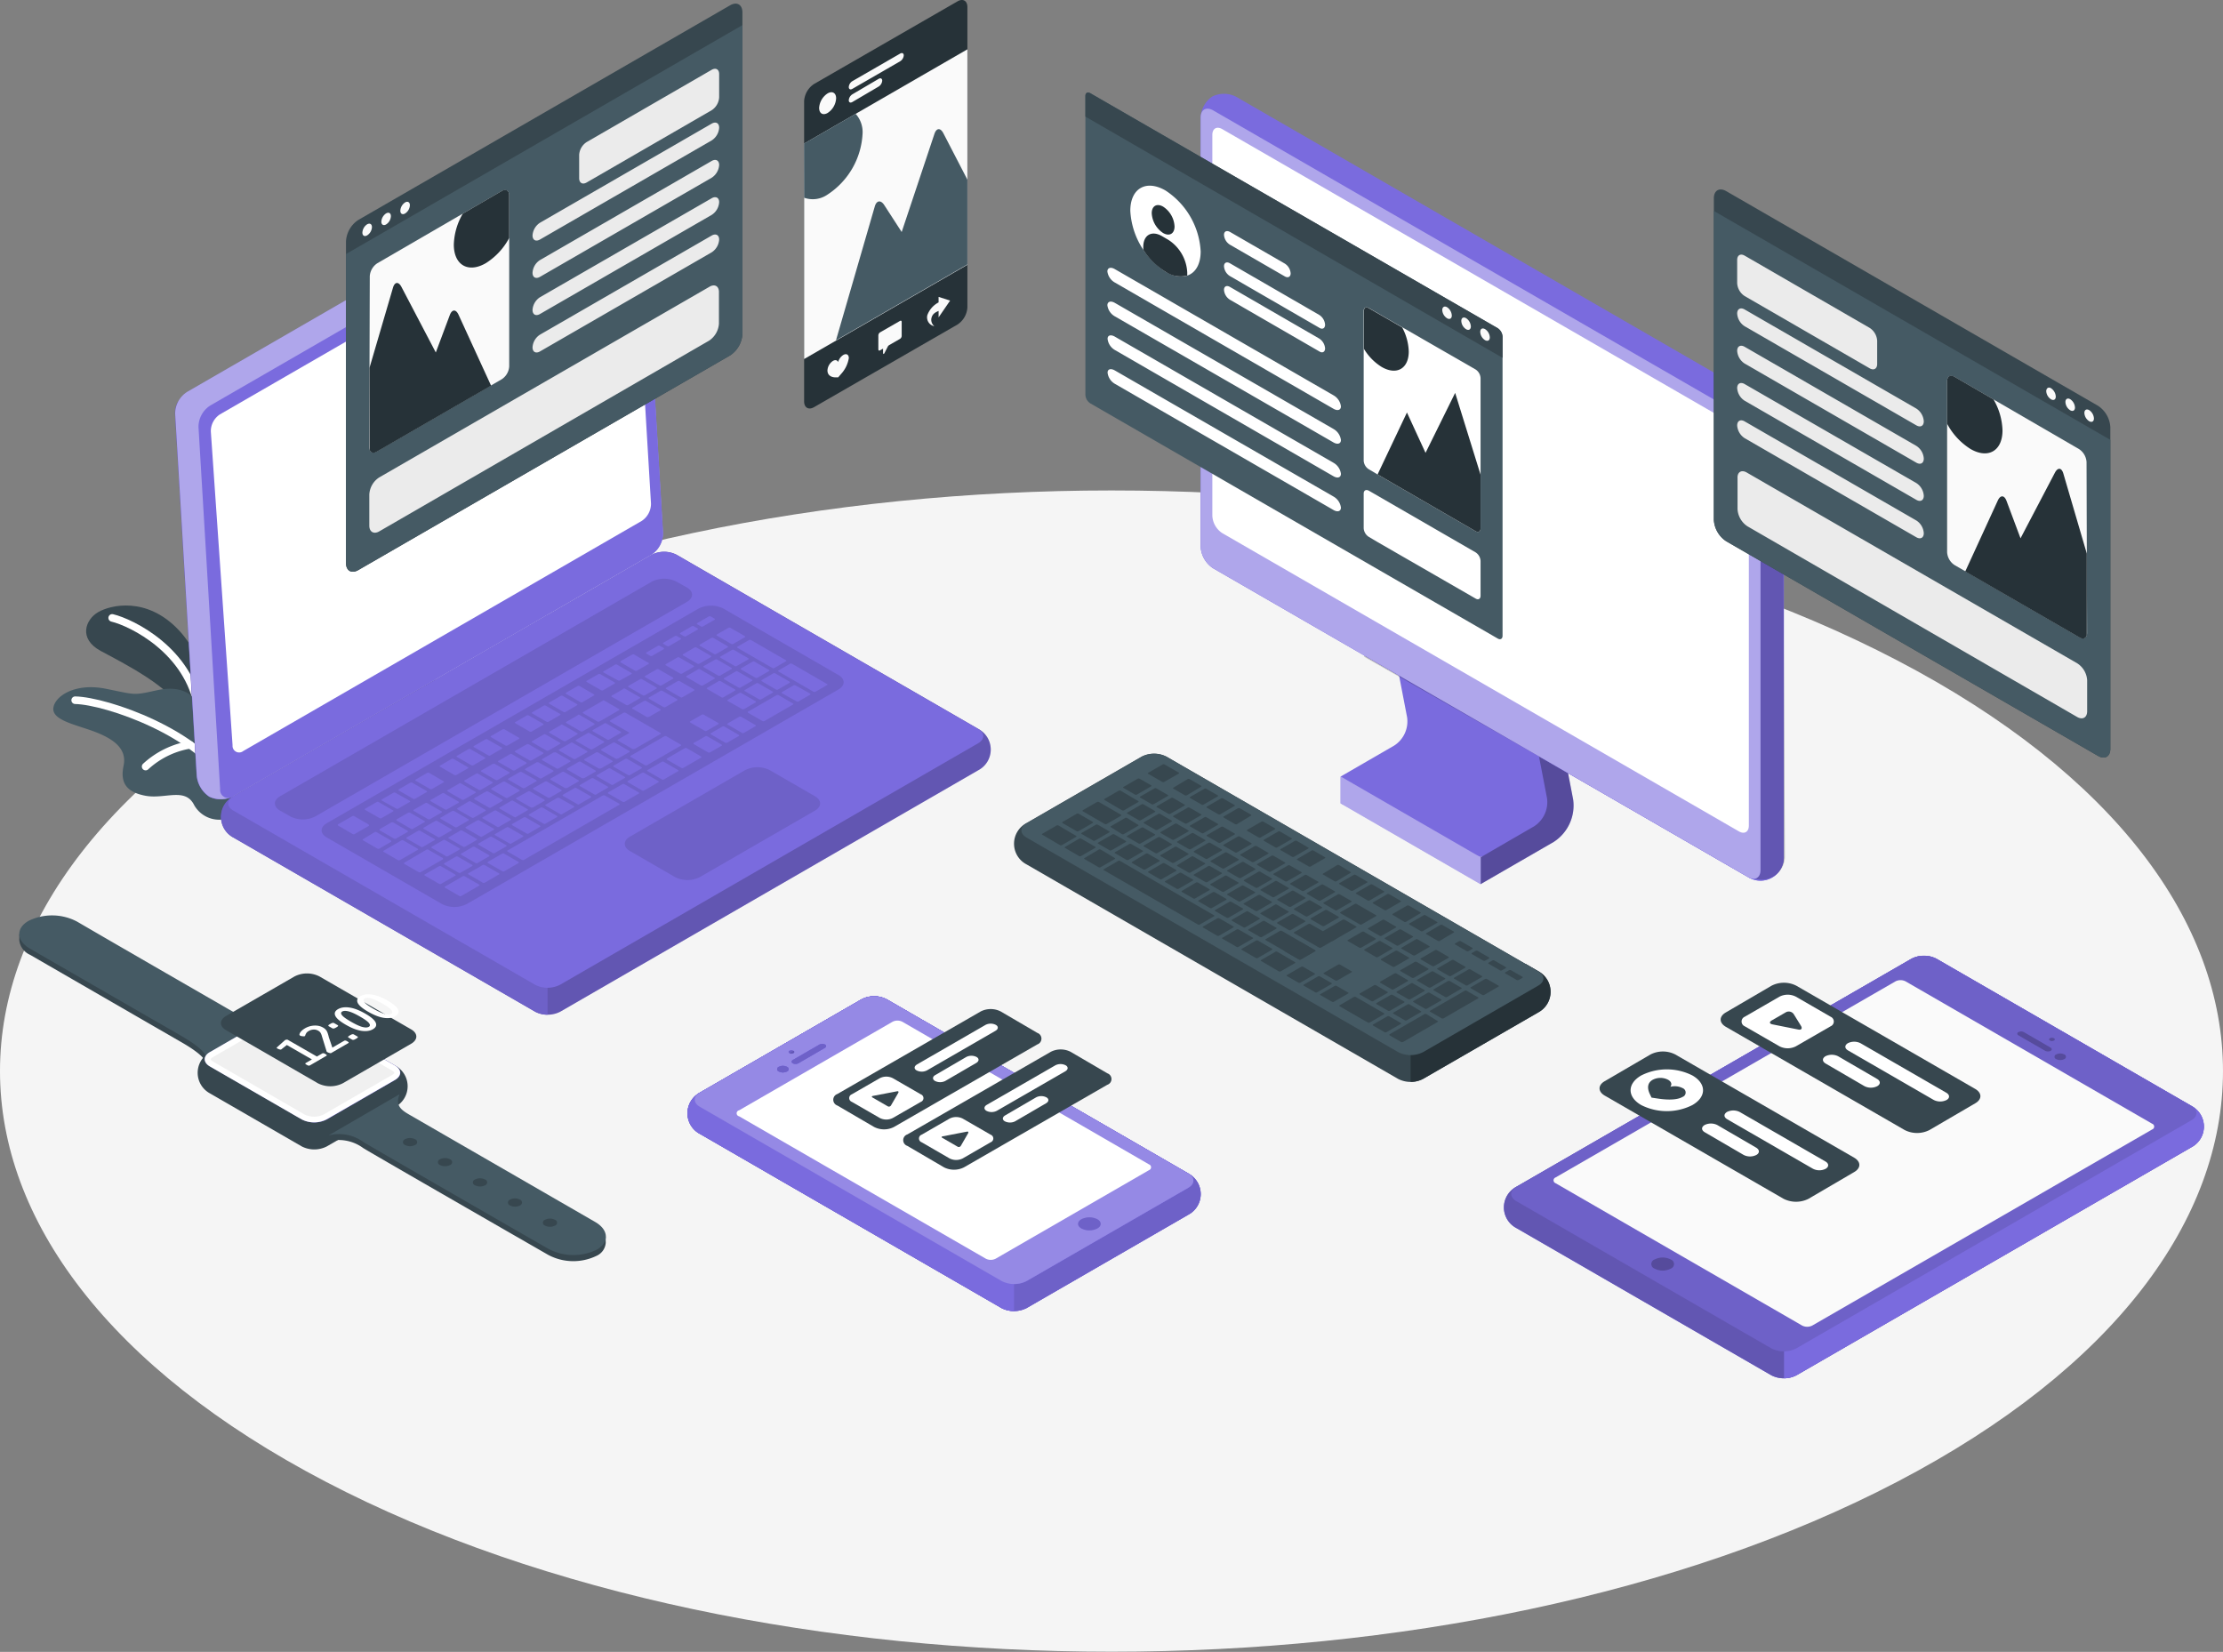 <svg width="292" height="217" fill="none" xmlns="http://www.w3.org/2000/svg"><rect width="100%" height="100%" fill="#808080" stroke="none"/><path d="M42.767 194.636c57.012 29.788 149.46 29.788 206.472 0 57.011-29.787 57.018-78.079 0-107.867-57.019-29.787-149.46-29.787-206.478 0-57.019 29.788-57.012 78.08.006 107.867Z" fill="#F5F5F5"/><path d="M28.02 94.88s-.34-7.648-4.53-12.096-8.93-3.33-10.591-2.374c-1.661.957-2.665 3.493.352 5.113 3.018 1.62 9.432 4.848 10.633 7.96l4.136 1.397Z" fill="#37474F"/><path d="M14.736 81.17c2.584.617 10.104 4.312 11.338 11.954" stroke="#fff" stroke-width=".997" stroke-miterlimit="10" stroke-linecap="round"/><path d="M26.073 93.125c-.359-1.92-2.285-3.153-5.471-2.448-3.187.705-2.713.597-6.727-.204-4.014-.8-6.659.97-6.862 2.502-.23 1.669 3.031 2.225 5.492 3.174 2.462.95 4.19 2.23 3.73 4.428-.393 1.878 0 3.431 2.895 3.96 2.57.467 5.208-1.146 6.38 1.234a3.774 3.774 0 0 0 3.837 1.869c.5-.075.98-.249 1.412-.513 5.397-6.184-4.686-14.002-4.686-14.002Z" fill="#455A64"/><path d="M19.13 100.698a11.34 11.34 0 0 1 5.832-2.854" stroke="#fff" stroke-width=".997" stroke-miterlimit="10" stroke-linecap="round"/><path d="M9.875 91.984c4.15.082 16.49 4.388 19.921 10.971" stroke="#fff" stroke-width=".997" stroke-miterlimit="10" stroke-linecap="round"/><path d="M34.292 135.178a15.675 15.675 0 0 1-4.516-1.946c-1.173-.679-13.643-7.859-19.664-11.365a6.994 6.994 0 0 0-6.367-.095 2.57 2.57 0 0 0-.99.95H2.53v.773a2.378 2.378 0 0 0 1.417 1.932l19.745 11.405c1.038.59 2.848 1.688 3.29 2.584l-.306.176v.78l9.27-5.35v-.78l-1.655.936Z" fill="#37474F"/><path d="M3.745 120.972c-1.695.977-1.6 2.611.203 3.655l19.745 11.385c1.465.841 4.476 2.712 2.984 3.539l9.27-5.35c-1.472.861-4.605-.861-6.171-1.769-1.173-.679-13.643-7.859-19.664-11.372a7.022 7.022 0 0 0-6.367-.088Z" fill="#455A64"/><path d="m36.584 133.021-8.992 5.194a3.074 3.074 0 0 0 0 5.425l12.056 6.964a3.61 3.61 0 0 0 3.269 0l8.99-5.194a3.074 3.074 0 0 0 1.638-2.713 3.065 3.065 0 0 0-1.637-2.712l-12.056-6.964a3.611 3.611 0 0 0-3.268 0Z" fill="#37474F"/><path d="m27.592 138.215 8.991-5.194a3.61 3.61 0 0 1 3.269 0l12.056 6.957c.901.522.901 1.356 0 1.892l-8.971 5.187a3.599 3.599 0 0 1-3.268 0l-12.077-6.977c-.929-.502-.929-1.356 0-1.865Z" fill="#7A6BDE"/><path d="M79.553 162.456h-.217a2.938 2.938 0 0 0-1.194-1.166l-24.308-14.036c-1.051-.604-2.035-1.207-1.357-2.747v-.773l-9.357 5.425v.773a5.43 5.43 0 0 1 4.597.888c.936.59 16.898 9.778 24.31 14.036a6.997 6.997 0 0 0 6.332.115 2.033 2.033 0 0 0 1.207-1.715l-.013-.8Z" fill="#37474F"/><path d="M47.73 150.02c.936.583 16.898 9.778 24.31 14.036a7.022 7.022 0 0 0 6.332.115c1.689-.976 1.6-2.617-.203-3.654L53.86 146.481c-1.05-.604-2.034-1.214-1.356-2.747l-9.357 5.425a5.43 5.43 0 0 1 4.584.861Z" fill="#455A64"/><path d="M71.585 160.238a.397.397 0 0 0-.274.379.397.397 0 0 0 .274.38 1.447 1.447 0 0 0 1.316 0 .397.397 0 0 0 .274-.38.4.4 0 0 0-.274-.379 1.446 1.446 0 0 0-1.316 0Zm-4.597-2.65a.41.41 0 0 0 0 .767 1.459 1.459 0 0 0 1.315 0 .41.41 0 0 0 0-.767 1.458 1.458 0 0 0-1.315 0Zm-4.598-2.644a.397.397 0 0 0-.273.38.4.4 0 0 0 .274.379 1.46 1.46 0 0 0 1.322 0 .397.397 0 0 0 .274-.379.402.402 0 0 0-.274-.38 1.46 1.46 0 0 0-1.322 0Zm-4.59-2.658a.397.397 0 0 0-.198.613.39.39 0 0 0 .198.146 1.447 1.447 0 0 0 1.316 0 .4.4 0 0 0 0-.759 1.447 1.447 0 0 0-1.316 0Zm-4.597-2.632a.398.398 0 0 0-.198.614.394.394 0 0 0 .198.145 1.446 1.446 0 0 0 1.316 0 .397.397 0 0 0 .274-.38.399.399 0 0 0-.274-.379 1.446 1.446 0 0 0-1.316 0Z" fill="#37474F"/><path d="M41.282 147.07a2.974 2.974 0 0 1-1.444-.339l-12.056-6.964c-.305-.176-.488-.4-.488-.61 0-.211.183-.441.488-.617l8.991-5.194a3.246 3.246 0 0 1 2.889 0l12.09 6.963c.312.177.488.4.488.611 0 .21-.176.44-.488.617l-8.991 5.194a2.979 2.979 0 0 1-1.479.339Z" fill="#F0F0F0"/><path d="M38.19 133.387a2.59 2.59 0 0 1 1.255.285l12.056 6.963c.244.143.298.265.298.292 0 .027-.054.142-.298.285l-8.991 5.194a2.912 2.912 0 0 1-2.51 0l-12.028-6.964c-.244-.142-.299-.264-.299-.285 0-.02.055-.149.299-.291l8.991-5.194a2.59 2.59 0 0 1 1.255-.285m-.028-.766a3.394 3.394 0 0 0-1.634.393l-8.991 5.194c-.902.515-.902 1.356 0 1.885l12.056 6.957a3.598 3.598 0 0 0 3.268 0l8.991-5.187c.902-.522.902-1.356 0-1.892l-12.028-6.95a3.387 3.387 0 0 0-1.662-.4Z" fill="#fff"/><path d="m29.701 133.456 8.991-5.188a3.61 3.61 0 0 1 3.269 0l12.049 6.957c.901.522.901 1.356 0 1.885l-8.985 5.194a3.598 3.598 0 0 1-3.268 0l-12.056-6.97c-.902-.509-.902-1.356 0-1.878Z" fill="#37474F"/><path d="M40.71 139.952a.277.277 0 0 1-.166.038.657.657 0 0 1-.212-.085l-.083-.048c-.082-.047-.129-.086-.142-.118-.013-.037.007-.071.058-.1l.807-.469-3.295-1.894-.737.583c-.047.028-.126.024-.237-.01a1.442 1.442 0 0 1-.296-.126c-.077-.044-.081-.096-.013-.155l1.044-.932a.509.509 0 0 1 .193-.06c.072-.012.128-.007.166.015l3.83 2.2.691-.401c.052-.03.107-.04.167-.03.06.004.13.03.212.077l.084.048c.08.047.128.089.14.126.014.032-.005.063-.057.092l-2.153 1.249Zm2.789-1.617c-.039.023-.114.019-.225-.01a1.318 1.318 0 0 1-.282-.118c-.052-.03-.08-.053-.084-.07l-.64-2.07a1.486 1.486 0 0 0-.18-.422.923.923 0 0 0-.29-.248 1.113 1.113 0 0 0-.615-.147 1.33 1.33 0 0 0-.629.187.95.95 0 0 0-.307.252c-.051.08-.1.177-.147.293-.013.067-.032.108-.058.123-.051.029-.152.036-.301.019a.897.897 0 0 1-.315-.077c-.09-.052-.114-.135-.07-.248a.975.975 0 0 1 .255-.371c.132-.132.282-.245.449-.342a2.628 2.628 0 0 1 1.224-.362c.428-.02.811.066 1.15.261.15.086.267.178.353.277.09.096.165.221.225.374s.123.366.188.64l.458 1.344 1.544-.896a.248.248 0 0 1 .16-.033.51.51 0 0 1 .212.077l.084.048c.081.047.129.089.142.126.012.032-.007.063-.058.092l-2.243 1.301Zm.596-3.327c-.188.109-.335.132-.442.071l-.47-.27c-.106-.061-.066-.146.122-.256l.141-.081c.188-.109.336-.133.443-.072l.469.27c.107.061.066.147-.122.256l-.14.082Zm2.595 1.491c-.188.109-.335.133-.442.071l-.47-.269c-.106-.062-.066-.147.122-.256l.141-.082c.188-.109.336-.133.443-.071l.469.269c.107.062.066.147-.122.256l-.14.082Zm2.295-1.294c-.393.228-.893.298-1.501.211-.603-.09-1.288-.356-2.055-.796-.767-.441-1.23-.835-1.388-1.183-.155-.35-.036-.64.357-.868.398-.23.9-.302 1.508-.214.607.088 1.294.352 2.061.793.767.44 1.227.836 1.382 1.186.155.35.033.641-.364.871Zm-.54-.317c.184-.107.194-.266.032-.478-.16-.215-.555-.504-1.19-.868-.633-.365-1.136-.592-1.508-.683-.369-.093-.645-.086-.828.02-.184.107-.194.266-.031.478.158.21.557.498 1.195.865s1.141.597 1.51.69c.363.09.637.082.82-.024Zm3.482-1.389c-.393.228-.894.298-1.501.211-.604-.091-1.289-.356-2.055-.797-.767-.44-1.23-.834-1.389-1.182-.154-.351-.035-.64.358-.868.397-.23.9-.302 1.507-.214.608.088 1.295.352 2.062.792.766.441 1.227.836 1.382 1.187.154.35.033.641-.364.871Zm-.54-.317c.184-.107.194-.266.031-.478-.158-.215-.555-.504-1.189-.869-.633-.364-1.136-.591-1.509-.682-.368-.093-.644-.086-.828.02-.183.107-.194.266-.03.478.158.21.556.498 1.194.865.639.366 1.142.596 1.51.689.364.091.637.083.821-.023Z" fill="#fff"/><path d="m113.184 131.264-21.243 12.267a3.065 3.065 0 0 0 0 5.424l39.626 22.885a3.65 3.65 0 0 0 3.268 0l21.244-12.266a3.06 3.06 0 0 0 1.638-2.713 3.062 3.062 0 0 0-1.638-2.712l-39.626-22.885a3.615 3.615 0 0 0-3.269 0Z" fill="#7A6BDE"/><path d="m113.184 131.264-21.243 12.267a3.065 3.065 0 0 0 0 5.424l39.626 22.885a3.65 3.65 0 0 0 3.268 0l21.244-12.266a3.06 3.06 0 0 0 1.638-2.713 3.062 3.062 0 0 0-1.638-2.712l-39.626-22.885a3.615 3.615 0 0 0-3.269 0Z" fill="#7A6BDE"/><path d="m113.184 131.264-21.243 12.267a3.065 3.065 0 0 0 0 5.424l39.626 22.885a3.65 3.65 0 0 0 3.268 0l21.244-12.266a3.06 3.06 0 0 0 1.638-2.713 3.062 3.062 0 0 0-1.638-2.712l-39.626-22.885a3.615 3.615 0 0 0-3.269 0Z" fill="#7A6BDE"/><path opacity=".1" d="m113.184 131.264-21.243 12.267a3.065 3.065 0 0 0 0 5.424l39.626 22.885a3.65 3.65 0 0 0 3.268 0l21.244-12.266a3.06 3.06 0 0 0 1.638-2.713 3.062 3.062 0 0 0-1.638-2.712l-39.626-22.885a3.615 3.615 0 0 0-3.269 0Z" fill="#000"/><path d="m133.201 140.927-16.748-9.663a3.615 3.615 0 0 0-3.269 0l-21.243 12.267a3.065 3.065 0 0 0 0 5.424l39.626 22.885a3.376 3.376 0 0 0 1.634.386v-31.299Z" fill="#7A6BDE"/><path d="m131.574 168.287-39.633-22.885c-.902-.515-.902-1.356 0-1.885l21.244-12.253a3.609 3.609 0 0 1 3.268 0l39.626 22.885c.902.515.902 1.356 0 1.885l-21.244 12.253a3.595 3.595 0 0 1-3.261 0Z" fill="#7A6BDE"/><path d="m131.574 168.287-39.633-22.885c-.902-.515-.902-1.356 0-1.885l21.244-12.253a3.609 3.609 0 0 1 3.268 0l39.626 22.885c.902.515.902 1.356 0 1.885l-21.244 12.253a3.595 3.595 0 0 1-3.261 0Z" fill="#7A6BDE"/><path d="m131.574 168.287-39.633-22.885c-.902-.515-.902-1.356 0-1.885l21.244-12.253a3.609 3.609 0 0 1 3.268 0l39.626 22.885c.902.515.902 1.356 0 1.885l-21.244 12.253a3.595 3.595 0 0 1-3.261 0Z" fill="#7A6BDE"/><path opacity=".2" d="m131.574 168.287-39.633-22.885c-.902-.515-.902-1.356 0-1.885l21.244-12.253a3.609 3.609 0 0 1 3.268 0l39.626 22.885c.902.515.902 1.356 0 1.885l-21.244 12.253a3.595 3.595 0 0 1-3.261 0Z" fill="#fff"/><path d="m97.087 145.856 20.146-11.629a1.416 1.416 0 0 1 1.301 0l32.398 18.735a.399.399 0 0 1 0 .752l-20.138 11.629a1.434 1.434 0 0 1-1.309 0l-32.398-18.701a.403.403 0 0 1-.327-.393.402.402 0 0 1 .327-.393Z" fill="#fff"/><path d="M144.145 161.377a2.3 2.3 0 0 1-2.102 0c-.583-.332-.583-.875 0-1.214a2.338 2.338 0 0 1 2.102 0c.583.339.583.882 0 1.214Z" fill="#7A6BDE"/><path opacity=".1" d="M144.145 161.377a2.3 2.3 0 0 1-2.102 0c-.583-.332-.583-.875 0-1.214a2.338 2.338 0 0 1 2.102 0c.583.339.583.882 0 1.214Z" fill="#000"/><path d="M104.22 138.33a.564.564 0 0 1-.528 0 .152.152 0 0 1-.077-.06.16.16 0 0 1-.03-.092c0-.034.011-.066.03-.093a.158.158 0 0 1 .077-.06.564.564 0 0 1 .528 0 .158.158 0 0 1 .077.06c.019.027.03.059.03.093a.16.16 0 0 1-.03.092.152.152 0 0 1-.077.06Zm-.847 2.428a1.2 1.2 0 0 1-1.071 0 .325.325 0 0 1-.161-.499.323.323 0 0 1 .161-.118 1.183 1.183 0 0 1 1.071 0 .323.323 0 0 1 .222.308.325.325 0 0 1-.222.309Zm.753-1.079c-.197-.115-.19-.305 0-.427l3.512-2.034a.828.828 0 0 1 .732 0c.197.115.183.305 0 .427l-3.505 2.034a.82.82 0 0 1-.739 0Z" fill="#7A6BDE"/><path d="M104.221 138.045a.157.157 0 0 1 .077.06.167.167 0 0 1 .029.092.163.163 0 0 1-.106.153.571.571 0 0 1-.529 0m-.319 2.408a1.2 1.2 0 0 1-1.071 0 .325.325 0 0 1-.161-.499.323.323 0 0 1 .161-.118 1.183 1.183 0 0 1 1.071 0 .323.323 0 0 1 .222.308.325.325 0 0 1-.222.309Zm.753-1.079c-.197-.115-.19-.305 0-.427l3.512-2.034a.828.828 0 0 1 .732 0c.197.115.183.305 0 .427l-3.505 2.034a.82.82 0 0 1-.739 0Z" fill="#7A6BDE"/><path d="M104.221 138.045a.157.157 0 0 1 .077.06.167.167 0 0 1 .029.092.163.163 0 0 1-.106.153.571.571 0 0 1-.529 0m-.319 2.408a1.2 1.2 0 0 1-1.071 0 .325.325 0 0 1-.161-.499.323.323 0 0 1 .161-.118 1.183 1.183 0 0 1 1.071 0 .323.323 0 0 1 .222.308.325.325 0 0 1-.222.309Zm.753-1.079c-.197-.115-.19-.305 0-.427l3.512-2.034a.828.828 0 0 1 .732 0c.197.115.183.305 0 .427l-3.505 2.034a.82.82 0 0 1-.739 0Z" fill="#7A6BDE"/><path opacity=".1" d="M104.22 138.33a.564.564 0 0 1-.528 0 .152.152 0 0 1-.077-.06.16.16 0 0 1-.03-.092c0-.034.011-.066.03-.093a.158.158 0 0 1 .077-.06.564.564 0 0 1 .528 0 .158.158 0 0 1 .077.06c.019.027.03.059.03.093a.16.16 0 0 1-.03.092.152.152 0 0 1-.077.06Z" fill="#000"/><path opacity=".1" d="M104.221 138.045a.157.157 0 0 1 .077.06.167.167 0 0 1 .029.092.163.163 0 0 1-.106.153.571.571 0 0 1-.529 0m-.319 2.408a1.2 1.2 0 0 1-1.071 0 .325.325 0 0 1-.161-.499.323.323 0 0 1 .161-.118 1.183 1.183 0 0 1 1.071 0 .323.323 0 0 1 .222.308.325.325 0 0 1-.222.309Zm.753-1.079c-.197-.115-.19-.305 0-.427l3.512-2.034a.828.828 0 0 1 .732 0c.197.115.183.305 0 .427l-3.505 2.034a.82.82 0 0 1-.739 0Z" fill="#000"/><path d="m254.337 125.941 33.504 19.339a3.06 3.06 0 0 1 1.637 2.712 3.061 3.061 0 0 1-1.637 2.712l-51.893 29.964a3.609 3.609 0 0 1-3.268 0l-33.496-19.345a3.065 3.065 0 0 1 0-5.425l51.919-29.957a3.593 3.593 0 0 1 3.234 0Z" fill="#7A6BDE"/><path d="m254.337 125.941 33.504 19.339a3.06 3.06 0 0 1 1.637 2.712 3.061 3.061 0 0 1-1.637 2.712l-51.893 29.964a3.609 3.609 0 0 1-3.268 0l-33.496-19.345a3.065 3.065 0 0 1 0-5.425l51.919-29.957a3.593 3.593 0 0 1 3.234 0Z" fill="#7A6BDE"/><path opacity=".2" d="m254.337 125.941 33.504 19.339a3.06 3.06 0 0 1 1.637 2.712 3.061 3.061 0 0 1-1.637 2.712l-51.893 29.964a3.609 3.609 0 0 1-3.268 0l-33.496-19.345a3.065 3.065 0 0 1 0-5.425l51.919-29.957a3.593 3.593 0 0 1 3.234 0Z" fill="#000"/><path d="m222.062 142.689 29.041-16.748a3.596 3.596 0 0 1 3.262 0l33.503 19.339a3.06 3.06 0 0 1 1.638 2.712 3.062 3.062 0 0 1-1.638 2.712l-51.893 29.964a3.376 3.376 0 0 1-1.634.386v-6.523l-12.279-31.842Z" fill="#7A6BDE"/><path d="m235.948 177.128 51.893-29.963c.901-.516.901-1.357 0-1.885l-33.504-19.339a3.595 3.595 0 0 0-3.261 0l-51.893 29.964c-.901.515-.901 1.356 0 1.885l33.497 19.338a3.597 3.597 0 0 0 3.268 0Z" fill="#7A6BDE"/><path opacity=".1" d="m235.948 177.128 51.893-29.963c.901-.516.901-1.357 0-1.885l-33.504-19.339a3.595 3.595 0 0 0-3.261 0l-51.893 29.964c-.901.515-.901 1.356 0 1.885l33.497 19.338a3.597 3.597 0 0 0 3.268 0Z" fill="#000"/><path d="m282.694 147.618-32.398-18.707a1.468 1.468 0 0 0-1.308 0l-44.658 25.766a.4.4 0 0 0 0 .753l32.398 18.708a1.488 1.488 0 0 0 1.309 0l44.657-25.767a.399.399 0 0 0 0-.753Z" fill="#FAFAFA"/><path d="M217.349 166.659a2.299 2.299 0 0 0 2.102 0 .639.639 0 0 0 0-1.214 2.303 2.303 0 0 0-2.102 0 .636.636 0 0 0 0 1.214Z" fill="#7A6BDE"/><path d="M217.349 166.659a2.299 2.299 0 0 0 2.102 0 .639.639 0 0 0 0-1.214 2.3 2.3 0 0 0-2.102 0 .635.635 0 0 0-.32.982c.079.109.192.19.32.232Z" fill="#000" opacity=".3"/><path d="M269.262 136.689a.576.576 0 0 0 .535 0 .163.163 0 0 0 .077-.246.169.169 0 0 0-.077-.06.577.577 0 0 0-.535 0 .164.164 0 0 0-.077.246.164.164 0 0 0 .077.06Zm.827 2.441a1.184 1.184 0 0 0 1.064 0 .325.325 0 0 0 .161-.499.323.323 0 0 0-.161-.118 1.171 1.171 0 0 0-1.064 0 .323.323 0 0 0-.222.308.323.323 0 0 0 .222.309Zm-.725-1.085c.196-.115.183-.305 0-.427l-3.513-2.034a.804.804 0 0 0-.732 0c-.197.108-.19.298 0 .42l3.512 2.034a.805.805 0 0 0 .733.007Z" fill="#7A6BDE"/><path d="M269.262 136.69a.577.577 0 0 0 .536 0 .169.169 0 0 0 .077-.06.17.17 0 0 0 .029-.093.17.17 0 0 0-.029-.093.169.169 0 0 0-.077-.06.584.584 0 0 0-.536 0 .163.163 0 0 0-.077.246.169.169 0 0 0 .077.06Zm.827 2.441a1.188 1.188 0 0 0 1.065 0 .328.328 0 0 0 .16-.499.32.32 0 0 0-.16-.118 1.174 1.174 0 0 0-1.065 0 .324.324 0 0 0 0 .617Zm-.725-1.086c.196-.115.183-.305 0-.427l-3.513-2.034a.804.804 0 0 0-.732 0c-.197.108-.19.298 0 .42l3.512 2.034a.805.805 0 0 0 .733.007Z" opacity=".3" fill="#000"/><path d="m85.607 72.876-54.923 31.726a3.068 3.068 0 0 0-1.197 4.297c.29.478.703.868 1.197 1.128l39.633 22.878a3.61 3.61 0 0 0 3.268 0l54.924-31.727a3.066 3.066 0 0 0 1.63-2.712 3.073 3.073 0 0 0-1.63-2.712L88.876 72.876a3.608 3.608 0 0 0-3.269 0Z" fill="#7A6BDE"/><path opacity=".2" d="m85.607 72.876-54.923 31.726a3.068 3.068 0 0 0-1.197 4.297c.29.478.703.868 1.197 1.128l39.633 22.878a3.61 3.61 0 0 0 3.268 0l54.924-31.727a3.066 3.066 0 0 0 1.63-2.712 3.073 3.073 0 0 0-1.63-2.712L88.876 72.876a3.608 3.608 0 0 0-3.269 0Z" fill="#000"/><path d="m71.924 80.775-41.267 23.828a3.065 3.065 0 0 0 0 5.424l39.633 22.878a3.383 3.383 0 0 0 1.634.393V80.775Z" fill="#7A6BDE"/><path opacity=".1" d="m71.924 80.775-41.267 23.828a3.065 3.065 0 0 0 0 5.424l39.633 22.878a3.383 3.383 0 0 0 1.634.393V80.775Z" fill="#000"/><path d="M30.657 104.602 85.58 72.876a3.608 3.608 0 0 1 3.269 0l39.632 22.878c.902.522.902 1.356 0 1.885l-54.923 31.726a3.598 3.598 0 0 1-3.268 0l-39.633-22.877c-.902-.523-.902-1.37 0-1.886Z" fill="#7A6BDE"/><path d="m56.6 71.933-33.225-19.17a3.133 3.133 0 0 0-.394 1.594l2.841 47.533a3.773 3.773 0 0 0 1.648 2.766 3.498 3.498 0 0 0 3.16-.054l26.546-15.304-.576-17.365Z" fill="#7A6BDE"/><path opacity=".2" d="m56.6 71.933-33.225-19.17a3.133 3.133 0 0 0-.394 1.594l2.841 47.533a3.773 3.773 0 0 0 1.648 2.766 3.498 3.498 0 0 0 3.16-.054l26.546-15.304-.576-17.365Z" fill="#000"/><path d="m36.787 104.602 48.82-28.187a3.607 3.607 0 0 1 3.269 0l1.356.766c.902.522.902 1.356 0 1.885l-48.82 28.187a3.598 3.598 0 0 1-3.27 0l-1.355-.766c-.902-.522-.902-1.37 0-1.885Z" fill="#7A6BDE"/><path opacity=".1" d="m36.787 104.602 48.82-28.187a3.607 3.607 0 0 1 3.269 0l1.356.766c.902.522.902 1.356 0 1.885l-48.82 28.187a3.598 3.598 0 0 1-3.27 0l-1.355-.766c-.902-.522-.902-1.37 0-1.885Z" fill="#000"/><path d="m42.937 108.134 48.82-28.187a3.649 3.649 0 0 1 3.269 0l15.114 8.733c.902.516.902 1.357 0 1.886l-48.82 28.187a3.61 3.61 0 0 1-3.27 0l-15.113-8.734c-.922-.515-.922-1.363 0-1.885Z" fill="#7A6BDE"/><path opacity=".1" d="m42.937 108.134 48.82-28.187a3.649 3.649 0 0 1 3.269 0l15.114 8.733c.902.516.902 1.357 0 1.886l-48.82 28.187a3.61 3.61 0 0 1-3.27 0l-15.113-8.734c-.922-.515-.922-1.363 0-1.885Z" fill="#000"/><path d="m82.746 109.905 15.114-8.727a3.61 3.61 0 0 1 3.268 0l5.92 3.425c.902.515.902 1.356 0 1.885l-15.114 8.726a3.599 3.599 0 0 1-3.268 0l-5.927-3.424c-.895-.515-.895-1.363.007-1.885Z" fill="#7A6BDE"/><path opacity=".1" d="m82.746 109.905 15.114-8.727a3.61 3.61 0 0 1 3.268 0l5.92 3.425c.902.515.902 1.356 0 1.885l-15.114 8.726a3.599 3.599 0 0 1-3.268 0l-5.927-3.424c-.895-.515-.895-1.363.007-1.885Z" fill="#000"/><path d="m87.425 92.878 1.519-.881c.067-.041.06-.102 0-.143l-1.933-1.098a.284.284 0 0 0-.258 0l-1.518.874c-.068.041-.055.109 0 .15l1.891 1.091a.298.298 0 0 0 .299.007Zm-3.343-3.655-1.526.875c-.06.04-.054.102 0 .15l1.892 1.09a.272.272 0 0 0 .25 0l1.527-.874c.06-.04.054-.102 0-.149l-1.892-1.092a.272.272 0 0 0-.251 0Zm-4.916 2.835-2.577 1.491c-.068 0-.06.102 0 .143l1.892 1.092a.292.292 0 0 0 .258 0l2.576-1.492c.061-.034.055-.102 0-.143l-1.891-1.091a.278.278 0 0 0-.258-.034v.034Zm2.712-1.553-1.525.881c-.061.034-.055.102 0 .143l1.912 1.085a.278.278 0 0 0 .25 0l1.526-.882c.061-.034.054-.102 0-.142l-1.892-1.092a.278.278 0 0 0-.291-.027l.02.034Zm-5.974 3.445-1.519.881c-.067.034-.06.102 0 .142l1.892 1.099a.284.284 0 0 0 .258 0l1.519-.875c.068-.04.054-.108 0-.15l-1.892-1.118a.299.299 0 0 0-.278-.013l.02.034Zm-2.224 1.288-1.519.874c-.067.041-.06.109 0 .15l1.892 1.091a.312.312 0 0 0 .258 0l1.519-.881c.068-.04.054-.102 0-.15l-1.892-1.091a.272.272 0 0 0-.278-.027l.02.034Zm7.46 4.434 1.525-.874c.06-.041.054-.102 0-.15l-1.892-1.091a.271.271 0 0 0-.251 0l-1.526.874c-.06.041-.054.102 0 .15l1.892 1.091a.272.272 0 0 0 .224-.034l.027.034Zm-2.225 1.289 1.526-.882c.06-.034.054-.101 0-.142l-1.892-1.092a.257.257 0 0 0-.251 0l-1.526.882c-.06.033-.054.101 0 .142l1.892 1.092a.285.285 0 0 0 .21-.034l.041.034Zm-2.224 1.281 1.526-.874c.06-.041.054-.109 0-.15l-1.94-1.146a.3.3 0 0 0-.25 0l-1.526.882c-.061.034-.055.102 0 .142l1.892 1.099a.266.266 0 0 0 .27.013l.028.034Zm-2.224 1.289 1.526-.882c.06-.041.054-.102 0-.149l-1.892-1.092a.274.274 0 0 0-.251 0l-1.526.875c-.06.041-.054.102 0 .149l1.892 1.092a.3.3 0 0 0 .224-.027l.027.034Zm10.76-9.337 1.52-.882c.067 0 .06-.102 0-.142l-1.892-1.092a.292.292 0 0 0-.258 0l-1.519.882c-.068.033-.054.101 0 .142l1.892 1.092a.278.278 0 0 0 .23-.034l.028.034Zm-1.864 4.197 3.39-1.96c.068-.04.055-.102 0-.149l-4.597-2.651a.272.272 0 0 0-.25 0l-1.757 1.01c-.06.04-.054.102 0 .15l2.434 1.403c.075.04.082.108 0 .142l-1.403.814c-.061.034-.055.102 0 .142l1.891 1.092a.277.277 0 0 0 .265-.027l.027.034Zm-11.947-1.906-1.52.882c-.067.034-.06.102 0 .142l1.892 1.092a.291.291 0 0 0 .258 0l1.52-.882c.067-.033.053-.101 0-.142l-1.893-1.091a.278.278 0 0 0-.257 0Zm-2.224 1.289-1.52.874c-.067.041-.06.102 0 .15l1.892 1.091a.284.284 0 0 0 .258 0l1.519-.874c.068-.041.054-.102 0-.15l-1.892-1.091a.271.271 0 0 0-.237 0h-.02Zm-10.592 14.7a.274.274 0 0 0 .251 0l1.519-.874c.068-.041.06-.102 0-.15l-1.892-1.091a.276.276 0 0 0-.129-.031.276.276 0 0 0-.129.031l-1.518.874c-.068.041-.055.102 0 .15l1.898 1.091Zm-7.2-4.428-1.527.875c-.06.041-.054.102 0 .149l1.892 1.092a.274.274 0 0 0 .251 0l1.526-.875c.06-.04.054-.101 0-.149l-1.892-1.092a.285.285 0 0 0-.23 0h-.02Zm3.912 3.201a.274.274 0 0 0 .25 0l1.52-.882c.067 0 .06-.101 0-.142l-1.9-1.092a.287.287 0 0 0-.125-.03.287.287 0 0 0-.125.03l-1.52.882c-.067.034-.06.102 0 .142l1.9 1.092Zm7.41 2.122 1.526-.881c.061-.034.055-.102 0-.143l-1.891-1.091a.274.274 0 0 0-.251 0l-1.526.881c-.06.034-.054.102 0 .143l1.892 1.091a.28.28 0 0 0 .136.036.28.28 0 0 0 .135-.036h-.02Zm-2.474 1.275a.274.274 0 0 0 .25 0l1.526-.875c.061-.04.055-.108 0-.149l-1.891-1.092a.302.302 0 0 0-.251 0l-1.526.882c-.061.041-.054.102 0 .142l1.892 1.092Zm-6.625-7.886-1.526.882c-.06.034-.054.101 0 .142l1.892 1.099a.273.273 0 0 0 .251 0l1.526-.882c.06 0 .054-.102 0-.142l-1.892-1.092a.323.323 0 0 0-.115-.027.305.305 0 0 0-.115.02h-.02Zm11.12-6.421-1.525.881c-.061.034-.055.102 0 .143l1.892 1.098a.274.274 0 0 0 .25 0l1.526-.874c.061-.041.054-.109 0-.15l-1.892-1.091a.285.285 0 0 0-.114-.027.305.305 0 0 0-.116.02h-.02Zm-8.875 5.16-1.526.881c-.061 0-.054.102 0 .143l1.892 1.092a.286.286 0 0 0 .25 0l1.526-.882c.061-.034.055-.102 0-.142l-1.892-1.092a.274.274 0 0 0-.25 0Zm11.12-6.421-1.52.881c-.067 0-.06.102 0 .143l1.893 1.091a.274.274 0 0 0 .25 0l1.526-.881c.061-.034.055-.102 0-.143l-1.891-1.091a.257.257 0 0 0-.258-.02v.02Zm-4.448 2.57-1.526.874c-.061.041-.054.102 0 .149l1.892 1.092a.303.303 0 0 0 .25 0l1.526-.881c.061-.041.055-.102 0-.15l-1.891-1.091a.271.271 0 0 0-.251-.014v.021Zm-2.224 1.281-1.526.882c-.061.033-.054.101 0 .142l1.892 1.092c.039.019.082.03.125.03a.287.287 0 0 0 .126-.03l1.525-.882c.061-.034.055-.102 0-.142l-1.892-1.099a.27.27 0 0 0-.123-.036.265.265 0 0 0-.127.023v.02Zm-2.224 1.288-1.526.875c-.061.041-.054.102 0 .149l1.892 1.092a.274.274 0 0 0 .25 0l1.526-.875c.061-.04.054-.101 0-.149l-1.892-1.092a.282.282 0 0 0-.123-.041.28.28 0 0 0-.127.021v.02Zm11.9 1.865 1.518-.875c.068-.04.061-.101 0-.149l-1.891-1.091a.262.262 0 0 0-.126-.031.262.262 0 0 0-.125.031l-1.54.854c-.06.041-.054.102 0 .149l1.892 1.092a.27.27 0 0 0 .272 0v.02Zm18.986-19.711-1.526.881c-.061.034-.054.102 0 .143l1.892 1.091a.279.279 0 0 0 .25 0l1.526-.881c.061 0 .054-.102 0-.143l-1.892-1.091a.258.258 0 0 0-.23-.02l-.02.02Zm-2.713 1.552-1.525.882c-.061.034-.055.102 0 .142l1.891 1.092a.278.278 0 0 0 .251 0l1.526-.882c.061 0 .054-.101 0-.142l-1.892-1.092a.278.278 0 0 0-.183-.02l-.068.02Zm4.916-2.834-1.458.855c-.06.04-.054.101 0 .149l1.892 1.091a.271.271 0 0 0 .251 0l1.526-.874c.06-.041.054-.102 0-.15l-1.892-1.09a.271.271 0 0 0-.278 0l-.04.02Zm-11.174 12.07 1.525-.882c.061-.04.055-.102 0-.149l-1.891-1.092a.271.271 0 0 0-.251 0l-1.526.875c-.061.04-.054.109 0 .15l1.892 1.091a.3.3 0 0 0 .291-.014l-.04.02Zm13.69-13.358a.278.278 0 0 0-.251 0l-1.526.881c-.06 0-.054.102 0 .143l1.892 1.091a.278.278 0 0 0 .251 0l1.526-.881c.06-.034.054-.102 0-.142l-1.892-1.092Zm-21.481 20.986 1.525-.882c.061 0 .055-.101 0-.142l-1.891-1.092a.286.286 0 0 0-.251 0l-1.54.862c-.06.033-.054.101 0 .142l1.892 1.092a.274.274 0 0 0 .265.013v.007Zm27.278-15.751 1.519-.875c.068-.04.061-.102 0-.15l-1.892-1.091a.286.286 0 0 0-.257 0l-1.52.875c-.067.04-.053.101 0 .149l1.872 1.078a.27.27 0 0 0 .278.007v.007Zm-4.93-.272 1.526-.881c.061-.04.055-.102 0-.15L94.2 86.64a.27.27 0 0 0-.251 0l-1.512.861c-.061.04-.055.102 0 .15l1.891 1.09a.3.3 0 0 0 .238.014v.007Zm1.838-3.39a.298.298 0 0 0-.25 0l-1.526.881c-.061.034-.054.102 0 .143l1.892 1.098a.271.271 0 0 0 .25 0l1.526-.874c.061-.041.054-.109 0-.15l-1.892-1.098Zm.468-.271 4.597 2.651a.28.28 0 0 0 .251 0l1.519-.881c.068-.034.061-.102 0-.143l-4.597-2.651a.259.259 0 0 0-.25 0l-1.527.881c-.074.014-.067.082.007.122v.02Zm-5.167 2.827-1.525.882c-.061 0-.055.102 0 .142l1.892 1.092a.278.278 0 0 0 .25 0l1.526-.882c.061-.034.054-.101 0-.142l-1.892-1.092a.279.279 0 0 0-.25-.02v.02Zm-16.741 9.67-1.512.854c-.061.04-.055.102 0 .149l1.892 1.092a.271.271 0 0 0 .25 0l1.526-.875c.061-.04.054-.102 0-.15l-1.892-1.09a.272.272 0 0 0-.264 0v.02Zm22.057-7.276a.277.277 0 0 0 .251 0l1.52-.882c.067-.034.06-.101 0-.142l-1.893-1.092a.27.27 0 0 0-.257 0l-1.52.882c-.067 0-.053.102 0 .142l1.9 1.092Zm-19.833 5.987-1.526.882c-.06.034-.054.101 0 .142l1.892 1.092a.277.277 0 0 0 .251 0l1.526-.882c.06 0 .054-.102 0-.142l-1.892-1.092a.279.279 0 0 0-.251-.02v.02Zm-16.342 14.918c.04.019.082.03.126.03a.287.287 0 0 0 .125-.03l1.52-.882c.067-.034.06-.102 0-.142l-1.893-1.092a.288.288 0 0 0-.257 0l-1.52.882c-.067.033-.053.101 0 .142l1.9 1.092Zm-3.668-3.377-1.519.875c-.067.04-.054.101 0 .149l1.892 1.091a.262.262 0 0 0 .126.031c.043 0 .086-.01.125-.031l1.519-.874c.068-.041.06-.102 0-.149l-1.892-1.092a.287.287 0 0 0-.25 0Zm6.157 2.034 1.519-.875c.068-.04.06-.101 0-.149l-1.892-1.092a.287.287 0 0 0-.258 0l-1.518.875c-.068.041-.055.102 0 .149l1.891 1.092a.268.268 0 0 0 .244.027l.014-.027Zm2.224-1.282 1.519-.874c.068-.041.061-.109 0-.149l-1.892-1.092a.318.318 0 0 0-.257 0l-1.52.881c-.067.034-.054.102 0 .143l1.892 1.098a.27.27 0 0 0 .244.021l.014-.028Zm2.224-1.281 1.519-.882c.068-.033.061-.101 0-.142l-1.892-1.098a.276.276 0 0 0-.129-.031.275.275 0 0 0-.128.031l-1.52.881c-.067.034-.054.102 0 .142l1.892 1.092a.297.297 0 0 0 .245.034l.013-.027Zm-8.38-.787-1.52.882c-.067 0-.054.102 0 .142l1.892 1.099a.273.273 0 0 0 .251 0l1.519-.875c.068-.041.061-.108 0-.149l-1.892-1.092a.308.308 0 0 0-.264.021l.013-.028Zm2.223-1.281-1.532.922c-.068.034-.054.102 0 .142l1.892 1.092a.274.274 0 0 0 .25 0l1.52-.881c.067-.034.06-.102 0-.143l-1.892-1.091a.26.26 0 0 0-.124-.038.278.278 0 0 0-.127.024l.013-.027Zm8.903-5.14-1.525.882c-.061 0-.055.101 0 .142l1.892 1.098a.262.262 0 0 0 .125.031c.044 0 .087-.01.125-.031l1.526-.874c.061-.041.054-.109 0-.149l-1.933-1.058a.294.294 0 0 0-.223-.014l.013-.027Zm-2.224 1.288-1.525.875c-.061.041-.055.109 0 .149l1.891 1.092a.302.302 0 0 0 .251 0l1.52-.881c.067-.041.06-.102 0-.15l-1.9-1.057a.262.262 0 0 0-.125-.031.262.262 0 0 0-.125.031l.013-.028Zm4.448-2.57-1.525.882c-.061.034-.055.102 0 .142l1.892 1.092a.274.274 0 0 0 .25 0l1.526-.881c.061-.034.054-.102 0-.143l-1.892-1.091a.277.277 0 0 0-.23.027l-.02-.027Zm-8.903 5.14-1.518.875c-.068.041-.055.102 0 .149l1.891 1.092a.274.274 0 0 0 .251 0l1.52-.875c.067-.041.06-.102 0-.149l-1.893-1.092a.286.286 0 0 0-.264.027l.013-.027Zm2.224-1.288-1.518.881c-.068.034-.055.102 0 .143l1.891 1.092a.286.286 0 0 0 .251 0l1.52-.882c.067 0 .06-.102 0-.142l-1.893-1.092a.285.285 0 0 0-.135-.018.284.284 0 0 0-.13.045l.014-.027Zm-1.091 9.371 1.525-.875c.061-.041.055-.102 0-.149l-1.891-1.092a.273.273 0 0 0-.251 0l-1.526.875c-.061.041-.054.102 0 .149l1.892 1.092a.266.266 0 0 0 .237.027l.014-.027Zm-13.63-1.648-1.891-1.092a.286.286 0 0 0-.251 0l-1.526.929c-.06.034-.054.102 0 .143l1.892 1.092a.286.286 0 0 0 .251 0l1.526-.882c.067-.054.06-.122-.014-.163l.014-.027Zm3.526 1.085-1.898-1.092a.273.273 0 0 0-.25 0l-2.34 1.357c-.068.033-.055.101 0 .142l1.892 1.098a.262.262 0 0 0 .125.031c.044 0 .087-.01.125-.031l2.34-1.356c.074-.04.068-.04-.007-.122l.014-.027Zm-6.455-3.187-1.891-1.092a.273.273 0 0 0-.251 0l-1.879 1.079c-.06.04-.054.101 0 .149l1.926 1.125a.262.262 0 0 0 .126.031c.043 0 .086-.01.125-.031l1.878-1.078c.034-.047.027-.108-.047-.156l.013-.027Zm1.438-.827a.273.273 0 0 0 .25 0l1.52-.882c.067-.033.06-.101 0-.142l-1.899-1.092a.287.287 0 0 0-.125-.03.287.287 0 0 0-.126.03l-1.519.882c-.067.034-.06.102 0 .142l1.899 1.092Zm8.306 5.241-1.898-1.098a.274.274 0 0 0-.251 0l-2.91 1.709c-.067.04-.06.101 0 .149L55 114.569a.276.276 0 0 0 .258 0l2.922-1.688c.054-.027.047-.095-.027-.136l.013-.027Zm1.648 2.17-1.892-1.098a.274.274 0 0 0-.25 0l-1.88 1.078c-.06.041-.053.102 0 .149l1.893 1.092a.273.273 0 0 0 .25 0l1.879-1.078c.075-.041.075-.041-.014-.116l.014-.027Zm6.584-16.952a.299.299 0 0 0 .25 0l1.52-.881c.067 0 .06-.102 0-.142l-1.892-1.099a.284.284 0 0 0-.258 0l-1.519.875c-.067.04-.054.108 0 .149l1.899 1.099Zm-4.475 2.591a.273.273 0 0 0 .25 0l1.52-.875c.067-.04.06-.102 0-.15l-1.9-1.09a.271.271 0 0 0-.25 0l-1.519.874c-.068.04-.061.102 0 .149l1.899 1.092Zm-9.866 5.695a.262.262 0 0 0 .125.031c.044 0 .087-.01.126-.031l1.519-.874c.067-.041.06-.102 0-.149l-1.892-1.058a.288.288 0 0 0-.258 0l-1.519.875c-.068.04-.054.101 0 .149l1.899 1.057Zm12.09-6.984a.258.258 0 0 0 .25 0l1.52-.881c.067-.034.06-.102 0-.142l-1.9-1.092a.279.279 0 0 0-.25 0l-1.519.881c-.068.034-.06.102 0 .143l1.899 1.091Zm-4.455 2.57a.288.288 0 0 0 .258 0l1.518-.881c.068-.034.055-.102 0-.143l-1.892-1.091a.277.277 0 0 0-.25 0l-1.52.881c-.067 0-.06.102 0 .143l1.886 1.091Zm1.356 13.304a.288.288 0 0 0-.258 0l-2.339 1.356c-.061 0-.054.102 0 .142l1.892 1.092a.302.302 0 0 0 .25 0l2.34-1.356c.068-.034.061-.102 0-.142l-1.885-1.092Zm-4.55-11.459a.301.301 0 0 0 .251 0l1.519-.882c.068-.041.06-.102 0-.142l-1.892-1.099a.289.289 0 0 0-.258 0l-1.519.875c-.067.041-.054.108 0 .149l1.9 1.099Zm-2.224 1.281a.274.274 0 0 0 .25 0l1.52-.881c.068 0 .06-.102 0-.143l-1.892-1.091a.288.288 0 0 0-.258 0l-1.518.881c-.068.034-.055.102 0 .142l1.898 1.092Zm47.994-13.615a.305.305 0 0 0-.251 0l-3.75 2.163c-.061.04-.054.101 0 .149l1.892 1.091a.297.297 0 0 0 .251 0l3.749-2.163c.061-.04.055-.108 0-.149l-1.891-1.091Zm-4.916 2.84a.277.277 0 0 0-.251 0l-1.526.882c-.06.034-.054.102 0 .143l1.892 1.091a.278.278 0 0 0 .25 0l1.526-.881c.062 0 .055-.102 0-.143l-1.891-1.091ZM67.17 110.8l1.525-.881c.062-.034.055-.102 0-.142l-1.891-1.092a.274.274 0 0 0-.251 0l-1.526.881c-.06.034-.054.102 0 .143l1.892 1.091a.25.25 0 0 0 .136.039.251.251 0 0 0 .135-.039h-.02Zm25.732-14.076a.271.271 0 0 0-.25 0l-1.526.874c-.061.041-.054.109 0 .15l1.892 1.091a.297.297 0 0 0 .25 0l1.526-.881c.061 0 .055-.102 0-.142l-1.892-1.092Zm11.589-6.686a.262.262 0 0 0-.251 0l-1.526.881c-.061.034-.054.102 0 .143l1.926 1.078a.278.278 0 0 0 .251 0l1.525-.881c.061-.034.055-.102 0-.143l-1.925-1.078Zm4.116-.197-4.577-2.65a.303.303 0 0 0-.251 0l-1.519.88c-.068.035-.061.102 0 .143l4.597 2.658a.273.273 0 0 0 .251 0l1.526-.875c.074-.047.074-.095-.007-.156h-.02ZM84.59 101.523a.273.273 0 0 0-.25 0l-1.879 1.079c-.06.04-.054.101 0 .149l1.892 1.091a.262.262 0 0 0 .126.031c.043 0 .086-.01.125-.031l1.878-1.078c.061-.04.055-.101 0-.149l-1.892-1.092Zm5.622-3.24a.292.292 0 0 0-.258 0l-2.34 1.355c-.06.041-.054.109 0 .15l1.892 1.091a.29.29 0 0 0 .126.028.287.287 0 0 0 .125-.028l2.34-1.356c.067-.034.06-.102 0-.142l-1.885-1.099ZM79.437 104.5a.287.287 0 0 0-.125-.03.287.287 0 0 0-.126.03l-12.517 7.222c-.068.033-.06.101 0 .142l1.892 1.092c.04.019.084.03.129.03a.302.302 0 0 0 .129-.03l12.523-7.235c.068 0 .055-.102 0-.143l-1.905-1.078Zm-13.229 7.635a.274.274 0 0 0-.25 0l-1.872 1.078c-.068.041-.061.102 0 .15l1.898 1.091a.274.274 0 0 0 .251 0l1.872-1.078c.067-.041.054-.102 0-.149l-1.899-1.092Zm15.806-9.127a.273.273 0 0 0-.251 0l-1.872 1.079c-.067.04-.06.101 0 .149l1.892 1.091a.302.302 0 0 0 .258 0l1.871-1.084c.061 0 .055-.102 0-.143l-1.898-1.092Zm-18.362 10.626a.274.274 0 0 0-.251 0l-1.872 1.078c-.067.041-.054.102 0 .149l1.892 1.092a.3.3 0 0 0 .251 0l1.871-1.085c.068-.034.062-.102 0-.143l-1.891-1.091Zm23.535-13.562a.286.286 0 0 0-.25 0l-1.879 1.085c-.06.034-.054.102 0 .143l1.892 1.091a.274.274 0 0 0 .251 0l1.878-1.084c.061-.034.055-.102 0-.143l-1.892-1.092Zm7.96-4.63a.298.298 0 0 0-.25 0l-1.526.88c-.06.041-.054.102 0 .143l1.892 1.099a.27.27 0 0 0 .251 0l1.526-.875c.06-.04.054-.109 0-.15l-1.892-1.098Zm4.829-3.567 1.519-.882c.067-.034.054-.102 0-.142l-1.892-1.092a.279.279 0 0 0-.251 0l-1.519.882c-.068.033-.061.101 0 .142l1.892 1.092a.29.29 0 0 0 .25 0Zm-10.327-.285 1.519-.875c.067-.04.06-.108 0-.15l-1.892-1.09a.313.313 0 0 0-.258 0l-1.519.88c-.067.041-.054.102 0 .143l1.892 1.099a.272.272 0 0 0 .258-.007Zm-4.672 8.937 4.448-2.57c.061 0 .054-.102 0-.142l-1.892-1.099a.271.271 0 0 0-.25 0l-4.449 2.57c-.068 0-.06.102 0 .142l1.892 1.092a.286.286 0 0 0 .25.007Zm12.504-7.378a.285.285 0 0 0 .257 0l1.519-.874c.068-.041.054-.102 0-.15l-1.892-1.091a.271.271 0 0 0-.25 0l-1.526.902c-.068.04-.061.101 0 .149l1.892 1.064Zm-2.448-1.552 1.519-.875c.067-.04.06-.109 0-.15l-1.9-1.091a.298.298 0 0 0-.25 0l-1.519.882c-.068.033-.06.101 0 .142l1.892 1.098a.272.272 0 0 0 .271-.006h-.013Zm-12.28 10.211 1.519-.874c.067-.041.054-.102 0-.15l-1.892-1.091a.299.299 0 0 0-.251 0l-1.519.881c-.068.041-.06.102 0 .149l1.892 1.092a.291.291 0 0 0 .264-.007h-.013Zm9.825-5.804a.258.258 0 0 0 .25 0l1.527-.882c.06-.033.054-.101 0-.142l-1.92-1.098a.277.277 0 0 0-.25 0l-1.526.881c-.06 0-.054.102 0 .143l1.919 1.098Zm-20.939 12.205 1.526-.874c.061-.041.054-.102 0-.15l-1.892-1.091a.287.287 0 0 0-.125-.028.287.287 0 0 0-.126.028l-1.525.881c-.061.041-.055.102 0 .149l1.919 1.085a.27.27 0 0 0 .223 0Zm2.224-1.281 1.526-.882c.061-.034.054-.102 0-.142l-1.94-1.085a.274.274 0 0 0-.25 0l-1.526.881c-.06 0-.054.102 0 .143l1.892 1.091a.279.279 0 0 0 .298.014v-.02Zm-4.448 2.57 1.526-.882c.061 0 .054-.102 0-.142l-1.892-1.099a.274.274 0 0 0-.25 0l-1.526.875c-.061.041-.055.108 0 .149l1.891 1.092a.32.32 0 0 0 .123.041c.043.005.087 0 .128-.014v-.02Zm8.903-5.14 1.52-.882c.06-.034.053-.101 0-.142l-1.893-1.092a.287.287 0 0 0-.125-.03.287.287 0 0 0-.125.03l-1.52.882c-.067.034-.06.101 0 .142l1.892 1.092a.29.29 0 0 0 .123.041.28.28 0 0 0 .128-.021v-.02Zm-2.23 1.281 1.525-.874c.061-.041.054-.102 0-.15l-1.892-1.091a.274.274 0 0 0-.25 0l-1.526.874c-.061.041-.054.102 0 .15l1.892 1.091a.257.257 0 0 0 .123.041.267.267 0 0 0 .128-.02v-.021Zm4.454-2.563 1.52-.881c.067 0 .053-.102 0-.143l-1.893-1.098a.274.274 0 0 0-.25 0l-1.52.875c-.067.04-.06.108 0 .149l1.892 1.091a.314.314 0 0 0 .251.028v-.021Zm9.317-19.494a.271.271 0 0 0 .25 0l1.526-.875c.062-.04.055-.102 0-.149l-.501-.292a.285.285 0 0 0-.258 0l-1.519.882c-.068.034-.054.102 0 .142l.502.292Zm-10.896 7.092a.271.271 0 0 0 .25 0l1.526-.874c.061-.041.054-.102 0-.15l-1.892-1.091a.271.271 0 0 0-.25 0l-1.526.875c-.061.04-.055.101 0 .149l1.892 1.091Zm4.448-2.57a.298.298 0 0 0 .25 0l1.526-.88c.061 0 .054-.103 0-.143l-1.892-1.099a.27.27 0 0 0-.25 0l-1.526.875c-.061.04-.055.108 0 .15l1.892 1.098Zm-7.16 4.137a.298.298 0 0 0 .25 0l1.519-.882c.068 0 .054-.101 0-.142l-1.892-1.099a.271.271 0 0 0-.25 0l-1.52.875c-.067.04-.06.109 0 .15l1.892 1.098Zm4.935-2.855a.258.258 0 0 0 .251 0l1.506-.84c.06-.035.054-.102 0-.143L81.05 87.31a.278.278 0 0 0-.251 0l-1.526.882c-.06.034-.054.101 0 .142l1.912 1.051Zm-9.39 5.425a.284.284 0 0 0 .257 0l1.519-.875c.068-.04.054-.102 0-.15l-1.892-1.09a.271.271 0 0 0-.25 0l-1.52.874c-.067.04-.06.102 0 .149l1.885 1.092Zm2.223-1.282a.285.285 0 0 0 .258 0l1.519-.881c.068-.034.054-.102 0-.143l-1.892-1.091a.278.278 0 0 0-.25 0l-1.52.881c-.067 0-.06.102 0 .142l1.885 1.092Zm11.392-7.377a.271.271 0 0 0 .25 0l1.52-.875c.067-.04.06-.109 0-.15l-.502-.29a.285.285 0 0 0-.258 0l-1.519.874c-.067.04-.054.102 0 .15l.509.29Zm6.672-3.859a.258.258 0 0 0 .25 0l1.527-.881c.06-.034.054-.102 0-.142l-.502-.292a.284.284 0 0 0-.258 0l-1.519.875c-.068.04-.054.102 0 .149l.502.291Zm3.974 2.3a.299.299 0 0 0 .25 0l1.526-.882c.061-.041.054-.102 0-.15l-1.892-1.091a.27.27 0 0 0-.25 0l-1.526.874c-.061.041-.055.102 0 .15l1.891 1.098Zm6.143 5.986 1.519-.881c.067-.04.054-.102 0-.15l-1.892-1.09a.273.273 0 0 0-.251 0l-1.519.874c-.068.04-.06.102 0 .149l1.872 1.099a.308.308 0 0 0 .271 0ZM87.635 84.87a.279.279 0 0 0 .25 0l1.526-.881c.061 0 .055-.102 0-.143l-.501-.291a.292.292 0 0 0-.258 0l-1.519.881c-.068 0-.054.102 0 .143l.502.291ZM69.57 96.1a.292.292 0 0 0 .258 0l1.519-.882c.068 0 .054-.101 0-.142l-1.892-1.092a.278.278 0 0 0-.25 0l-1.52.882c-.068 0-.06.102 0 .142L69.57 96.1Zm-42.073 8.556a3.774 3.774 0 0 1-1.648-2.766l-2.84-47.533a3.39 3.39 0 0 1 1.62-2.902L79.552 19.73a3.464 3.464 0 0 1 3.038 0 3.804 3.804 0 0 1 1.648 2.773l2.84 47.532a3.39 3.39 0 0 1-1.525 2.828L30.63 104.589a3.515 3.515 0 0 1-3.133.067Z" fill="#7A6BDE"/><path opacity=".4" d="M27.497 104.656a3.774 3.774 0 0 1-1.648-2.766l-2.84-47.533a3.39 3.39 0 0 1 1.62-2.902L79.552 19.73a3.464 3.464 0 0 1 3.038 0 3.804 3.804 0 0 1 1.648 2.773l2.84 47.532a3.39 3.39 0 0 1-1.525 2.828L30.63 104.589a3.515 3.515 0 0 1-3.133.067Z" fill="#fff"/><path d="M27.592 53.286 82.516 21.56a1.071 1.071 0 0 1 1.749.942l2.841 47.533a3.391 3.391 0 0 1-1.526 2.827L30.657 104.59a1.072 1.072 0 0 1-1.743-.942l-2.84-47.54a3.337 3.337 0 0 1 1.518-2.82Z" fill="#7A6BDE"/><path d="M28.894 54.432 81.64 23.98a.855.855 0 0 1 1.396.753l2.475 41.436a2.713 2.713 0 0 1-1.213 2.258l-52.34 30.229a.868.868 0 0 1-1.41-.753l-2.855-41.227a2.644 2.644 0 0 1 1.2-2.244Z" fill="#fff"/><path d="m176.109 102.006 7.032-4.069a3.779 3.779 0 0 0 1.688-3.709l-2.59-13.466 3.065-1.77 15.31 12.388c.204 1.079 5.011 10.463 3.54 15.664-1.302 4.584-8.815 5.079-9.669 5.56l-18.376-7.072v-3.526Z" fill="#7A6BDE"/><path d="m194.485 112.618 7.025-4.068a3.777 3.777 0 0 0 1.695-3.709l-2.59-13.46 3.058-1.77 2.963 15.399a5.687 5.687 0 0 1-2.556 5.594l-9.595 5.54v-3.526Z" fill="#7A6BDE"/><path opacity=".3" d="m194.485 112.618 7.025-4.068a3.777 3.777 0 0 0 1.695-3.709l-2.59-13.46 3.058-1.77 2.963 15.399a5.687 5.687 0 0 1-2.556 5.594l-9.595 5.54v-3.526Z" fill="#000"/><path d="m176.109 102.006 18.376 10.612v3.539l-18.376-10.612v-3.539Z" fill="#7A6BDE"/><path opacity=".4" d="m176.109 102.006 18.376 10.612v3.539l-18.376-10.612v-3.539Z" fill="#fff"/><path d="M159.246 12.671a3.505 3.505 0 0 0-1.533 2.774v56.374a3.62 3.62 0 0 0 1.634 2.828l70.268 40.568a3.068 3.068 0 0 0 4.321-1.111c.269-.489.4-1.043.378-1.601V56.129a3.608 3.608 0 0 0-1.634-2.828l-70.268-40.569a3.501 3.501 0 0 0-3.166-.06Z" fill="#7A6BDE"/><path d="M229.615 115.215a3.068 3.068 0 0 0 4.321-1.111c.269-.489.4-1.043.378-1.601V56.129a3.341 3.341 0 0 0-.474-1.607l-54.68 31.563 50.455 29.13Z" fill="#7A6BDE"/><path opacity=".2" d="M229.778 115.093a3.061 3.061 0 0 0 3.153.047 3.065 3.065 0 0 0 1.526-2.759L234.152 56a3.398 3.398 0 0 0-.489-1.607l-54.509 31.869 50.624 28.831Z" fill="#000"/><path d="M157.713 71.819V15.444c0-1.044.732-1.464 1.634-.949l70.268 40.576a3.606 3.606 0 0 1 1.634 2.827v56.375c0 1.044-.732 1.464-1.634.942l-70.268-40.569a3.62 3.62 0 0 1-1.634-2.827Z" fill="#7A6BDE"/><path opacity=".4" d="M157.713 71.819V15.444c0-1.044.732-1.464 1.634-.949l70.268 40.576a3.606 3.606 0 0 1 1.634 2.827v56.375c0 1.044-.732 1.464-1.634.942l-70.268-40.569a3.62 3.62 0 0 1-1.634-2.827Z" fill="#fff"/><path d="m160.554 16.964 67.861 39.178a2.885 2.885 0 0 1 1.302 2.265v50.048c0 .834-.583 1.173-1.302.76l-67.861-39.179a2.884 2.884 0 0 1-1.308-2.265V17.716c0-.834.583-1.173 1.308-.752Z" fill="#fff"/><path d="m149.956 99.396-15.121 8.727a3.06 3.06 0 0 0-1.637 2.712 3.061 3.061 0 0 0 1.637 2.712l48.821 28.187a3.597 3.597 0 0 0 3.268 0l15.121-8.726a3.08 3.08 0 0 0 1.63-2.713 3.074 3.074 0 0 0-1.63-2.712l-48.821-28.187a3.593 3.593 0 0 0-3.268 0Z" fill="#37474F"/><path d="M185.29 142.114a3.287 3.287 0 0 0 1.634-.393l15.121-8.727a3.066 3.066 0 0 0 1.63-2.712 3.074 3.074 0 0 0-1.63-2.712l-1.573-.909H185.29v15.453Z" fill="#263238"/><path d="m202.052 127.596-48.821-28.187a3.605 3.605 0 0 0-3.268 0l-15.121 8.733c-.902.516-.902 1.357 0 1.885l48.821 28.188a3.633 3.633 0 0 0 3.261 0l15.121-8.734c.915-.515.915-1.363.007-1.885Z" fill="#455A64"/><path d="M195.088 126.2a.3.3 0 0 1-.251 0l-1.498-.868c-.061 0-.055-.102 0-.142l.495-.285a.274.274 0 0 1 .251 0l1.498.868c.061.034.054.102 0 .142l-.495.285Zm-2.19-1.261a.3.3 0 0 1-.251 0l-1.498-.868c-.061 0-.055-.102 0-.143l.495-.284a.287.287 0 0 1 .244 0l1.505.868c.061.034.054.101 0 .142l-.495.285Zm4.38 2.528a.252.252 0 0 1-.244 0l-1.498-.861c-.068-.04-.061-.101 0-.149l.495-.285a.275.275 0 0 1 .251 0l1.498.862c.068.04.061.101 0 .149l-.502.284Zm2.197 1.27a.3.3 0 0 1-.251 0l-1.498-.861c-.068-.034-.054-.102 0-.143l.495-.285a.286.286 0 0 1 .244 0l1.505.868c.061.041.054.102 0 .143l-.495.278Zm-21.521-9.988-1.872 1.071c-.068.048-.081.109 0 .149l2.536 1.465a.301.301 0 0 0 .251 0l1.865-1.078c.074-.041.081-.102 0-.143l-2.543-1.464a.257.257 0 0 0-.119-.028.253.253 0 0 0-.118.028Zm-28.507-16.458-1.864 1.078c-.075.041-.082.109 0 .143l1.498.868a.287.287 0 0 0 .251 0l1.865-1.079c.074-.04.081-.101 0-.142l-1.499-.861a.271.271 0 0 0-.251-.007Zm2.198 1.269-1.865 1.078c-.075.041-.081.102 0 .142l1.498.868a.3.3 0 0 0 .251 0l1.865-1.078c.075-.041.081-.108 0-.142l-1.505-.868a.287.287 0 0 0-.244 0Zm-4.021 6.007 1.864-1.078c.075-.047.082-.108 0-.142l-1.451-.895a.252.252 0 0 0-.244 0l-1.864 1.078c-.075.04-.082.108 0 .142l1.43.895a.27.27 0 0 0 .265 0Zm2.19 1.235 1.864-1.078c.075-.041.082-.102 0-.143l-1.498-.861a.275.275 0 0 0-.251 0l-1.865 1.078c-.074.041-.081.109 0 .143l1.505.868a.278.278 0 0 0 .123.026.262.262 0 0 0 .122-.033Zm2.197 1.268 1.864-1.079c.068-.04.082-.108 0-.142l-1.498-.868a.275.275 0 0 0-.251 0l-1.865 1.078c-.074.041-.081.102 0 .143l1.499.861a.271.271 0 0 0 .251.007Zm2.19 1.267 1.864-1.078c.075-.048.082-.109 0-.143l-1.505-.867a.246.246 0 0 0-.122-.031.249.249 0 0 0-.122.031l-1.865 1.078c-.074.04-.081.108 0 .142l1.499.868a.275.275 0 0 0 .251 0Zm-.366-8.517-1.865 1.078c-.075.047-.081.108 0 .142l1.505.868a.257.257 0 0 0 .244 0l1.865-1.078c.075-.041.081-.109 0-.142l-1.499-.868a.285.285 0 0 0-.125-.028.285.285 0 0 0-.125.028Zm2.19 1.268-1.885 1.078c-.075.041-.082.108 0 .142l1.498.868a.275.275 0 0 0 .251 0l1.865-1.078c.067-.04.081-.102 0-.142l-1.499-.861a.267.267 0 0 0-.23-.007Zm15.385 15.006c.075-.041.082-.102 0-.143l-1.498-.861a.275.275 0 0 0-.251 0l-1.865 1.078c-.075.041-.081.109 0 .143l1.499.868a.28.28 0 0 0 .25 0l1.865-1.085Zm2.156-4.882-1.864 1.079c-.075.047-.082.108 0 .142l1.498.868a.275.275 0 0 0 .251 0l1.865-1.078c.074-.041.081-.109 0-.143l-1.512-.874a.277.277 0 0 0-.238.006Zm-10.001 5.609 1.865-1.079c.074-.04.081-.108 0-.142l-1.479-.861a.268.268 0 0 0-.125-.03.268.268 0 0 0-.125.03l-1.865 1.071c-.075.048-.082.109 0 .149l1.505.862a.27.27 0 0 0 .224 0Zm4.061.188c.068-.048.082-.109 0-.149l-1.498-.861a.264.264 0 0 0-.251 0l-1.865 1.078c-.074.04-.081.108 0 .142l1.499.868a.274.274 0 0 0 .251 0l1.864-1.078Zm3.75-7.058-1.864 1.078c-.075.04-.089.101 0 .142l1.498.861a.275.275 0 0 0 .251 0l1.865-1.078c.074-.041.081-.108 0-.142l-1.499-.868a.288.288 0 0 0-.251.007Zm-10.964-6.334-1.865 1.079c-.075.047-.081.108 0 .142l1.505.868a.257.257 0 0 0 .244 0l1.865-1.078c.075-.041.081-.109 0-.143l-1.498-.868a.307.307 0 0 0-.251 0Zm8.767 5.066-1.864 1.078c-.075.041-.082.108 0 .142l1.498.868a.262.262 0 0 0 .244 0l1.872-1.071c.068-.048.081-.109 0-.149l-1.499-.861a.272.272 0 0 0-.124-.035.28.28 0 0 0-.127.028Zm-10.971-6.327-1.864 1.078c-.075.041-.082.102 0 .143l1.498.861a.275.275 0 0 0 .251 0l1.865-1.078c.074-.041.081-.109 0-.143l-1.506-.868a.283.283 0 0 0-.244.007Zm4.394 2.53-1.865 1.078c-.074.041-.081.108 0 .142l1.499.868a.262.262 0 0 0 .244 0l1.871-1.078c.068-.04.082-.102 0-.142l-1.498-.861a.273.273 0 0 0-.125-.035.273.273 0 0 0-.126.028Zm2.197 1.267-1.844 1.078c-.075.041-.082.102 0 .143l1.498.861a.275.275 0 0 0 .251 0l1.865-1.078c.074-.041.081-.109 0-.143l-1.506-.868a.29.29 0 0 0-.264.007Zm2.224 1.261-1.865 1.079c-.074.047-.081.108 0 .142l1.499.868a.275.275 0 0 0 .251 0l1.864-1.078c.075-.041.082-.109 0-.143l-1.498-.868a.3.3 0 0 0-.251 0Zm-8.435 3.452 1.864-1.078c.068-.04.082-.108 0-.142l-1.498-.868a.274.274 0 0 0-.251 0l-1.851 1.092c-.075.04-.081.101 0 .142l1.498.861a.277.277 0 0 0 .238-.007Zm-2.197-1.267 1.865-1.078c.074-.041.081-.102 0-.143l-1.499-.861a.272.272 0 0 0-.251 0l-1.844 1.119c-.075.041-.081.108 0 .142l1.505.868a.261.261 0 0 0 .224-.047Zm-4.251-7.669-1.865 1.071c-.075.048-.082.109 0 .149l1.498.862a.275.275 0 0 0 .251 0l1.865-1.079c.068-.04.081-.108 0-.142l-1.499-.868a.272.272 0 0 0-.126-.026.27.27 0 0 0-.124.033Zm-2.191-1.269-1.864 1.079c-.075.04-.082.101 0 .142l1.505.868a.286.286 0 0 0 .244 0l1.865-1.078c.074-.041.081-.109 0-.143l-1.499-.868a.3.3 0 0 0-.251 0Zm19.271 14.192c.075-.041.081-.109 0-.143l-1.499-.868a.262.262 0 0 0-.244 0l-1.864 1.078c-.075.041-.089.109 0 .143l1.498.868a.275.275 0 0 0 .251 0l1.858-1.078Zm-4.062-.19 1.865-1.078c.068-.041.081-.108 0-.142l-1.499-.868a.268.268 0 0 0-.125-.03.268.268 0 0 0-.125.03l-1.865 1.078c-.075.041-.082.102 0 .142l1.498.861a.252.252 0 0 0 .125.036.241.241 0 0 0 .126-.029Zm-2.204-1.282 1.865-1.078c.075-.04.081-.101 0-.142l-1.465-.814a.269.269 0 0 0-.25 0l-1.865 1.078c-.075.041-.081.109 0 .143l1.498.868a.28.28 0 0 0 .217-.055Zm-2.176-1.247 1.865-1.078c.074-.048.081-.109 0-.143l-1.506-.868a.262.262 0 0 0-.244 0l-1.865 1.079c-.074.047-.081.108 0 .142l1.499.868a.275.275 0 0 0 .251 0Zm4.516-2.61-1.865 1.071c-.074.047-.081.108 0 .149l1.499.861a.257.257 0 0 0 .244 0l1.871-1.078c.068-.04.082-.108 0-.142l-1.498-.868a.275.275 0 0 0-.251.007Zm-8.767-5.067-1.865 1.078c-.075.041-.081.102 0 .143l1.505.868a.286.286 0 0 0 .244 0l1.865-1.078c.075-.041.082-.109 0-.143l-1.498-.868a.307.307 0 0 0-.251 0Zm2.19 1.27-1.865 1.071c-.075.048-.081.109 0 .149l1.498.861a.264.264 0 0 0 .251 0l1.865-1.078c.068-.04.081-.108 0-.142l-1.498-.868a.28.28 0 0 0-.251.007Zm-4.381-2.516-1.864 1.079c-.075.04-.082.108 0 .142l1.498.868a.275.275 0 0 0 .251 0l1.865-1.071c.074-.048.081-.109 0-.15l-1.506-.868a.262.262 0 0 0-.244 0Zm8.768 5.045-1.865 1.057c-.075.041-.081.102 0 .143l1.498.868a.307.307 0 0 0 .251 0l1.865-1.078c.075-.041.081-.109 0-.143l-1.499-.868a.288.288 0 0 0-.127-.017.277.277 0 0 0-.123.038Zm-2.183-1.269-1.865 1.079c-.075.04-.082.108 0 .142l1.498.868a.275.275 0 0 0 .251 0l1.865-1.071c.074-.048.081-.109 0-.15l-1.505-.861a.26.26 0 0 0-.244-.007Zm13.147 7.562-1.872 1.078c-.067.041-.081.109 0 .142l1.499.868a.274.274 0 0 0 .251 0l1.865-1.071c.074-.047.081-.108 0-.149l-1.499-.861a.248.248 0 0 0-.121-.034.249.249 0 0 0-.123.027Zm2.305 1.273-3.037 1.756c-.075.04-.082.108 0 .142l1.498.868a.301.301 0 0 0 .251 0l3.038-1.756c.074-.041.088-.102 0-.142l-1.499-.868a.29.29 0 0 0-.251 0Z" fill="#37474F"/><path d="m171.871 121.378-1.865 1.071c-.074.041-.081.108 0 .142l3.262 1.892a.3.3 0 0 0 .251 0l1.864-1.078c.075-.041.082-.108 0-.142l-3.268-1.885a.274.274 0 0 0-.244 0Zm-4.38-5.627-1.865 1.078c-.074.041-.088.109 0 .143l1.499.867a.274.274 0 0 0 .251 0l1.864-1.071c.075-.047.082-.108 0-.149l-1.498-.861a.262.262 0 0 0-.251-.007Zm4.38 2.537-1.865 1.071c-.074.047-.081.108 0 .142l1.499.868a.257.257 0 0 0 .244 0l1.865-1.078c.074-.041.088-.108 0-.142l-1.499-.868a.271.271 0 0 0-.244.007Zm-2.19-1.262-1.865 1.078c-.074.04-.081.102 0 .142l1.499.868a.3.3 0 0 0 .251 0l1.864-1.078c.075-.041.082-.108 0-.142l-1.498-.868a.287.287 0 0 0-.126-.028.285.285 0 0 0-.125.028Zm-8.306 3.526 1.865-1.078c.074-.04.081-.108 0-.142l-1.506-.868a.286.286 0 0 0-.244 0l-1.865 1.078c-.074.041-.081.102 0 .143l1.499.867a.285.285 0 0 0 .125.028.287.287 0 0 0 .126-.028Zm12.503-1.851 1.499.867a.262.262 0 0 0 .244 0l1.864-1.078c.075-.04.089-.101 0-.142l-1.498-.861a.275.275 0 0 0-.251 0l-1.865 1.078c-.067.034-.067.102.007.136Zm-28.797-13.61 2.305 1.356a.275.275 0 0 0 .251 0l1.865-1.078c.068-.041.081-.109 0-.142l-2.306-1.357a.3.3 0 0 0-.251 0l-1.864 1.079c-.061.04-.068.101 0 .142Zm5.743-3.437 1.844 1.065c.039.019.082.03.126.03a.287.287 0 0 0 .125-.03l1.899-1.085c.074-.048.081-.109 0-.149l-1.852-1.065a.282.282 0 0 0-.244 0l-1.864 1.078c-.109.054-.109.115-.034.156Zm-8.584 4.923 2.882 1.668a.285.285 0 0 0 .125.028.285.285 0 0 0 .125-.028l1.865-1.078c.075-.047.081-.108 0-.142l-2.888-1.668a.3.3 0 0 0-.251 0l-1.865 1.078c-.047.047-.061.108.007.142Zm26.525 18.395 1.845 1.072a.3.3 0 0 0 .251 0l1.864-1.078c.075-.041.082-.102 0-.143l-1.851-1.064a.274.274 0 0 0-.244 0l-1.865 1.078c-.054.041-.061.102 0 .135Zm-29.19-16.849 1.844 1.065a.304.304 0 0 0 .251 0l1.865-1.078c.074-.048.081-.109 0-.143l-1.844-1.071a.3.3 0 0 0-.251 0l-1.865 1.078c-.054.047-.068.108 0 .149Zm27.875.82c.075-.04.082-.108 0-.142l-1.505-.868a.268.268 0 0 0-.244 0l-1.865 1.072c-.074.047-.081.108 0 .149l1.499.861a.269.269 0 0 0 .251 0l1.864-1.072Zm4.387 2.529c.068-.041.082-.102 0-.143l-1.498-.868a.304.304 0 0 0-.251 0l-1.865 1.078c-.075.041-.081.109 0 .143l1.499.868a.3.3 0 0 0 .25 0l1.865-1.078Zm-2.197-1.228c.075-.047.082-.108 0-.142l-1.498-.868a.275.275 0 0 0-.251 0l-1.865 1.078c-.074.041-.081.108 0 .142l1.506.868a.27.27 0 0 0 .244 0l1.864-1.078Zm4.387 2.495c.075-.04.082-.108 0-.142l-1.505-.868a.262.262 0 0 0-.244 0l-1.865 1.092c-.074.04-.081.101 0 .142l1.499.861a.264.264 0 0 0 .251 0l1.864-1.085Zm-8.36 13.366c-.075.041-.081.108 0 .142l2.305 1.356a.29.29 0 0 0 .251 0l1.865-1.078c.074-.04.081-.108 0-.142l-2.312-1.356a.257.257 0 0 0-.244 0l-1.865 1.078Zm-1.356-18.952c.067-.04.081-.101 0-.142l-1.458-.834a.3.3 0 0 0-.251 0l-1.865 1.078c-.074.041-.081.102 0 .143l1.499.868a.286.286 0 0 0 .244 0l1.831-1.113Zm-2.17-1.261c.074-.048.081-.109 0-.15l-1.499-.861a.275.275 0 0 0-.251 0l-1.864 1.078c-.075.041-.082.109 0 .143l1.505.868c.038.019.08.03.122.03a.272.272 0 0 0 .122-.03l1.865-1.078Zm-4.381-2.537c.068-.04.082-.101 0-.142l-1.498-.868a.301.301 0 0 0-.251 0l-1.871 1.119c-.075.041-.082.102 0 .142l1.498.868a.301.301 0 0 0 .251 0l1.871-1.119Zm2.191 1.269c.075-.041.081-.108 0-.142l-1.505-.868a.262.262 0 0 0-.244 0l-1.865 1.071c-.075.048-.082.109 0 .149l1.498.861a.264.264 0 0 0 .251 0l1.865-1.071Zm-.767 14.659 1.865-1.071c.075-.048.082-.109 0-.149l-1.485-.861a.264.264 0 0 0-.251 0l-1.864 1.078c-.075.04-.082.108 0 .142l1.498.868a.276.276 0 0 0 .237-.007Zm-16.72-6.57c-.075.041-.082.109 0 .142l1.844 1.072a.3.3 0 0 0 .251 0l1.864-1.078c.068-.041.082-.109 0-.143l-1.844-1.105a.275.275 0 0 0-.251 0l-1.864 1.112Zm-5.54-3.193c-.068.041-.082.102 0 .143l2.305 1.356a.275.275 0 0 0 .251 0l1.865-1.078c.074-.041.081-.109 0-.143l-2.306-1.356a.274.274 0 0 0-.251 0l-1.864 1.078Zm8.082 4.658c-.075.047-.081.108 0 .142l12.348 7.133a.283.283 0 0 0 .244 0l1.864-1.078c.075-.041.089-.102 0-.142l-12.347-7.14a.274.274 0 0 0-.244 0l-1.865 1.085Zm15.575 8.998c-.074.041-.081.102 0 .142l1.845 1.065a.274.274 0 0 0 .251 0l1.864-1.071c.075-.048.082-.109 0-.149l-1.844-1.065a.3.3 0 0 0-.251 0l-1.865 1.078Zm-2.542-1.472c-.068.047-.082.108 0 .149l1.844 1.064a.275.275 0 0 0 .251 0l1.865-1.078c.074-.04.081-.101 0-.142l-1.845-1.065a.267.267 0 0 0-.244 0l-1.871 1.072Zm5.078 2.936c-.074.041-.081.102 0 .142l1.844 1.065c.038.02.08.031.123.031a.263.263 0 0 0 .122-.031l1.871-1.078c.068-.048.081-.109 0-.143l-1.844-1.071a.3.3 0 0 0-.251 0l-1.865 1.085ZM139.9 111.249c-.074.04-.081.108 0 .142l1.845 1.064a.264.264 0 0 0 .251 0l1.864-1.078c.075-.04.082-.108 0-.142l-1.844-1.065a.275.275 0 0 0-.251 0l-1.865 1.079Z" fill="#37474F"/><path d="m170.874 126.037 1.865-1.078c.075-.041.081-.102 0-.142l-4.36-2.529a.264.264 0 0 0-.251 0l-1.864 1.078c-.075.047-.082.108 0 .142l4.387 2.536a.292.292 0 0 0 .223-.007Zm-27.041-15.609 1.865-1.078c.074-.041.081-.109 0-.143l-1.499-.868a.286.286 0 0 0-.251 0l-1.864 1.072c-.075.047-.082.108 0 .149l1.505.861a.26.26 0 0 0 .244.007Zm10.985 6.327 1.864-1.079c.075-.04.082-.101 0-.142l-1.505-.868a.286.286 0 0 0-.244 0l-1.865 1.078c-.074.041-.081.102 0 .143l1.499.868a.3.3 0 0 0 .251 0Zm-2.211-1.269 1.865-1.071c.074-.047.081-.108 0-.149l-1.499-.861a.269.269 0 0 0-.251 0l-1.864 1.078c-.068.041-.082.108 0 .142l1.498.868a.28.28 0 0 0 .251-.007Zm4.381 2.537 1.864-1.078c.075-.041.082-.109 0-.143l-1.498-.868a.288.288 0 0 0-.126-.03.287.287 0 0 0-.125.03l-1.844 1.092c-.075.047-.082.108 0 .149l1.505.861a.26.26 0 0 0 .224-.013Zm-8.768-5.065 1.865-1.078c.075-.041.081-.102 0-.143l-1.505-.868a.286.286 0 0 0-.244 0l-1.865 1.078c-.075.041-.082.102 0 .143l1.498.868a.307.307 0 0 0 .251 0Zm2.19 1.268 1.865-1.078c.075-.041.081-.109 0-.143l-1.498-.868a.288.288 0 0 0-.126-.03.287.287 0 0 0-.125.03l-1.811 1.085c-.074.048-.081.109 0 .149l1.506.862a.257.257 0 0 0 .189-.007Zm-4.407-2.536 1.865-1.072c.074-.047.081-.108 0-.149l-1.499-.861a.275.275 0 0 0-.251 0l-1.864 1.078c-.068.041-.082.109 0 .142l1.498.868a.278.278 0 0 0 .251-.006Zm34.988 14.035 1.865-1.078c.074-.041.081-.108 0-.142l-1.506-.868a.283.283 0 0 0-.244 0l-1.864 1.078c-.075.041-.082.102 0 .142l1.498.868a.287.287 0 0 0 .126.028.285.285 0 0 0 .125-.028Zm2.801-3.613-1.851 1.078c-.075.041-.082.108 0 .142l1.498.868a.287.287 0 0 0 .126.028.285.285 0 0 0 .125-.028l1.865-1.078c.074-.041.081-.102 0-.142l-1.506-.868a.288.288 0 0 0-.257 0Zm2.217 1.267-1.892 1.106c-.075.047-.082.108 0 .149l1.505.861a.257.257 0 0 0 .244 0l1.865-1.078c.075-.041.081-.109 0-.143l-1.499-.868a.294.294 0 0 0-.109-.037.293.293 0 0 0-.114.01Zm-2.828 3.614 1.865-1.078c.075-.04.081-.108 0-.142l-1.498-.868a.275.275 0 0 0-.251 0l-1.865 1.071c-.075.048-.081.109 0 .149l1.505.862a.26.26 0 0 0 .244.006Zm-1.586-6.15-1.865 1.078c-.075.041-.081.109 0 .143l1.498.868a.307.307 0 0 0 .251 0l1.865-1.078c.075-.048.081-.109 0-.143l-1.499-.868a.269.269 0 0 0-.25 0Zm-12.538 7.235c-.068.041-.081.102 0 .143l1.499.868a.3.3 0 0 0 .251 0l1.864-1.078c.075-.041.082-.102 0-.143l-1.498-.868a.3.3 0 0 0-.251 0l-1.865 1.078Zm4.401 2.508c-.075.041-.082.109 0 .143l1.505.868c.038.019.08.03.122.03a.272.272 0 0 0 .122-.03l1.865-1.072c.074-.047.081-.108 0-.149l-1.499-.861a.272.272 0 0 0-.251 0l-1.864 1.071Zm-2.19-1.247c-.075.048-.082.109 0 .15l1.498.861a.275.275 0 0 0 .251 0l1.865-1.078c.074-.041.081-.109 0-.143l-1.505-.868a.276.276 0 0 0-.123-.03.275.275 0 0 0-.122.03l-1.864 1.078Zm7.533-4.855 1.865-1.071c.074-.047.081-.108 0-.149l-1.499-.861a.272.272 0 0 0-.251 0l-1.864 1.078c-.075.041-.082.108 0 .142l1.498.861a.275.275 0 0 0 .251 0Zm-1.275 3.241c.075-.041.081-.109 0-.143l-1.505-.868a.274.274 0 0 0-.244 0l-1.865 1.072c-.075.047-.081.108 0 .149l1.499.861a.269.269 0 0 0 .25 0l1.865-1.071Zm13.419-5.214c.075-.048.081-.109 0-.149l-1.498-.862a.275.275 0 0 0-.251 0l-1.831 1.085c-.075.041-.081.109 0 .143l1.498.868c.039.019.082.03.126.03a.287.287 0 0 0 .125-.03l1.831-1.085Zm-4.38-2.536c.068-.04.081-.101 0-.142l-1.499-.868a.3.3 0 0 0-.25 0l-1.865 1.078c-.075.041-.082.109 0 .143l1.498.908a.293.293 0 0 0 .251 0l1.865-1.119Zm2.19 1.268c.075-.04.081-.108 0-.142l-1.505-.868a.262.262 0 0 0-.244 0l-1.865 1.071c-.075.048-.081.109 0 .149l1.499.862c.038.02.081.03.125.03s.087-.01.125-.03l1.865-1.072Zm4.136 6.11-1.864 1.071c-.075.048-.082.109 0 .149l1.498.861a.264.264 0 0 0 .251 0l1.865-1.078c.074-.04.081-.108 0-.142l-1.499-.868a.275.275 0 0 0-.251.007Zm-4.055-.157c-.074.041-.081.102 0 .143l1.499.868a.3.3 0 0 0 .251 0l1.864-1.078c.075-.041.082-.102 0-.143l-1.505-.868a.286.286 0 0 0-.244 0l-1.865 1.078Zm-3.6 4.07 1.864-1.078c.075-.041.082-.109 0-.143l-1.505-.868a.275.275 0 0 0-.122-.03.272.272 0 0 0-.122.03l-1.865 1.078c-.074.041-.081.102 0 .143l1.499.861a.271.271 0 0 0 .251.007Zm4.841-.299 1.865-1.078c.074-.041.081-.109 0-.143l-1.499-.868a.3.3 0 0 0-.251 0l-1.864 1.078c-.075.048-.082.109 0 .143l1.498.868a.275.275 0 0 0 .251 0Zm-3.905-2.265c-.075.041-.082.102 0 .143l1.498.868a.3.3 0 0 0 .251 0l1.865-1.079c.074-.04.081-.108 0-.142l-1.506-.868a.282.282 0 0 0-.244 0l-1.864 1.078Zm3.119 2.726c.074-.048.081-.109 0-.143l-1.499-.868a.274.274 0 0 0-.251 0l-1.865 1.079c-.074.04-.081.108 0 .142l1.499.868a.3.3 0 0 0 .251 0l1.865-1.078Zm-13.311.623c-.074.041-.081.102 0 .142l3.689 2.13a.274.274 0 0 0 .251 0l1.864-1.079c.075-.04.082-.108 0-.142l-3.695-2.136a.301.301 0 0 0-.251 0l-1.858 1.085Zm4.387 2.53c-.074.04-.081.108 0 .142l1.506.868a.262.262 0 0 0 .244 0l1.864-1.071c.075-.048.082-.109 0-.15l-1.498-.861a.275.275 0 0 0-.251 0l-1.865 1.072Zm4.394-.543 1.865-1.071c.074-.048.081-.109 0-.149l-1.479-.875a.269.269 0 0 0-.25 0l-1.865 1.078c-.075.041-.081.108 0 .142l1.505.868a.273.273 0 0 0 .111.029.274.274 0 0 0 .113-.022Zm3.743-9.221-1.865 1.078c-.074.04-.081.108 0 .142l1.499.868a.26.26 0 0 0 .244 0l1.871-1.071c.068-.048.082-.109 0-.15l-1.498-.861a.272.272 0 0 0-.251-.006Zm-2.665 1.539-1.864 1.078c-.075.04-.082.108 0 .142l1.498.868a.274.274 0 0 0 .251 0l1.865-1.071c.067-.048.081-.109 0-.149l-1.499-.862a.272.272 0 0 0-.251-.006Zm-3.594 4.076c.068-.041.082-.102 0-.143l-1.498-.868a.3.3 0 0 0-.251 0l-1.865 1.078c-.074.041-.081.102 0 .143l1.499.868a.3.3 0 0 0 .251 0l1.864-1.078Zm.801-.461 1.865-1.079c.067-.04.081-.101 0-.142l-1.485-.875a.307.307 0 0 0-.251 0l-1.865 1.078c-.075.041-.081.109 0 .143l1.498.868a.286.286 0 0 0 .238.007Zm11.1 1.037-1.499-.861a.272.272 0 0 0-.251 0l-4.529 2.617c-.075.041-.082.109 0 .143l1.498.868a.307.307 0 0 0 .251 0l4.53-2.618c.074-.047.088-.108 0-.149Zm-11.602 5.003 1.499.868a.3.3 0 0 0 .25 0l4.53-2.618c.074-.04.081-.101 0-.142l-1.458-.902a.3.3 0 0 0-.251 0l-4.529 2.617c-.102.055-.109.116-.041.177Zm14.273-6.393c.068-.047.082-.108 0-.149l-1.498-.861a.275.275 0 0 0-.251 0l-1.865 1.078c-.074.041-.081.109 0 .142l1.499.868a.274.274 0 0 0 .251 0l1.864-1.078Zm-14.246 3.159 1.865-1.078c.074-.04.081-.108 0-.142l-1.506-.868a.262.262 0 0 0-.244 0l-1.864 1.071c-.075.048-.082.109 0 .15l1.498.861a.272.272 0 0 0 .251.006Zm-5.194-18.104c.075-.04.081-.101 0-.142l-1.485-.895a.287.287 0 0 0-.244 0l-1.844 1.119c-.075.04-.082.101 0 .142l1.498.868a.301.301 0 0 0 .251 0l1.824-1.092Zm4.387 2.535c.068-.047.081-.108 0-.149l-1.499-.861a.269.269 0 0 0-.25 0l-1.865 1.078c-.075.041-.082.108 0 .142l1.498.868a.275.275 0 0 0 .251 0l1.865-1.078Zm-2.197-1.267c.075-.041.081-.109 0-.143l-1.498-.868a.288.288 0 0 0-.126-.03.287.287 0 0 0-.125.03l-1.865 1.072c-.075.047-.081.108 0 .149l1.505.861a.257.257 0 0 0 .244 0l1.865-1.071Zm4.408 2.529c.074-.04.081-.101 0-.142l-1.506-.868a.286.286 0 0 0-.244 0l-1.864 1.078c-.075.041-.082.102 0 .143l1.498.868a.3.3 0 0 0 .251 0l1.865-1.079Zm41.145-92.415V68.28a3.62 3.62 0 0 0 1.634 2.827l48.821 28.187c.902.522 1.627.102 1.627-.942V56.128a3.591 3.591 0 0 0-1.627-2.828l-48.821-28.187c-.902-.522-1.634-.102-1.634.942Z" fill="#37474F"/><path d="m226.754 71.106 48.821 28.187c.902.522 1.627.102 1.627-.942V57.782L225.12 27.71v40.569a3.61 3.61 0 0 0 1.634 2.827Z" fill="#455A64"/><path d="m229.168 33.582 16.423 9.493a2.17 2.17 0 0 1 .983 1.695v3.045c0 .63-.441.881-.983.57l-16.423-9.494a2.164 2.164 0 0 1-.983-1.695v-3.044c0-.631.44-.882.983-.57Z" fill="#EBEBEB"/><path d="M274.422 53.876a1.405 1.405 0 0 1 .624 1.092c0 .4-.278.563-.624.36a1.354 1.354 0 0 1-.63-1.086c0-.4.278-.562.63-.366Zm-2.495-1.437a1.408 1.408 0 0 1 .63 1.092c0 .4-.284.562-.63.359a1.356 1.356 0 0 1-.624-1.085c0-.4.278-.563.624-.366Zm-2.516-1.438a1.405 1.405 0 0 1 .624 1.092c0 .4-.278.563-.624.36a1.354 1.354 0 0 1-.63-1.086c.027-.4.311-.562.63-.366Z" fill="#FAFAFA"/><path d="m229.168 40.654 22.552 13.019a2.153 2.153 0 0 1 .977 1.668c0 .61-.434.847-.977.535l-22.552-13.018a2.135 2.135 0 0 1-.983-1.668c0-.61.44-.848.983-.536Zm0 4.902 22.552 13.019a2.132 2.132 0 0 1 .977 1.668c0 .61-.434.848-.977.536l-22.552-13.02a2.158 2.158 0 0 1-.983-1.667c0-.61.44-.848.983-.536Zm0 4.897 22.552 13.005a2.153 2.153 0 0 1 .977 1.668c0 .61-.434.848-.977.536l-22.552-13.019a2.135 2.135 0 0 1-.983-1.668c0-.597.44-.834.983-.522Zm0 4.903 22.552 13.019a2.132 2.132 0 0 1 .977 1.668c0 .603-.434.847-.977.535L229.168 57.56a2.158 2.158 0 0 1-.983-1.668c0-.61.44-.848.983-.536Zm.325 6.746 43.349 25.027a2.851 2.851 0 0 1 1.315 2.231v4.069c0 .834-.596 1.173-1.322.752l-43.294-25.04a2.902 2.902 0 0 1-1.309-2.259v-4.068c-.048-.82.542-1.16 1.261-.712Z" fill="#EBEBEB"/><path d="m256.738 49.504 16.355 9.493a2.201 2.201 0 0 1 .983 1.702l.068 22.457c0 .624-.434.882-.976.57l-16.423-9.493a2.164 2.164 0 0 1-.983-1.695V50.067c0-.624.44-.848.976-.563Z" fill="#FAFAFA"/><path d="M258.827 58.976c2.325 1.356 4.21.25 4.21-2.435a8.58 8.58 0 0 0-1.179-4.068l-5.12-2.977c-.536-.312-.976-.06-.976.563v5.608a8.761 8.761 0 0 0 3.065 3.309ZM274.11 72.72l-3.078-10.503c-.231-.8-.732-.848-1.119-.109l-4.509 8.605-1.838-4.91c-.291-.779-.807-.8-1.152-.04l-4.272 9.31 15.026 8.68c.454.264.834.115.942-.306V72.72ZM106.933 11.03 125.769.18c.719-.42 1.302-.08 1.302.753V40.37a2.892 2.892 0 0 1-1.302 2.264l-18.836 10.85c-.719.413-1.309.074-1.309-.76V13.281a2.908 2.908 0 0 1 1.309-2.251Z" fill="#263238"/><path d="M105.624 18.862 127.071 6.48v28.303l-21.447 12.381V18.862Z" fill="#FAFAFA"/><path d="M114.907 27.12c.23-.8.786-.882 1.241-.183l2.292 3.54 4.299-12.884c.264-.793.786-.834 1.173-.095l3.159 6.103v11.14l-17.263 9.968 5.099-17.59Zm-9.283-1.146a3.392 3.392 0 0 0 3.065-.407 10.167 10.167 0 0 0 4.611-7.974 3.577 3.577 0 0 0-.908-2.638l-6.781 3.906.013 7.113Z" fill="#455A64"/><path d="M108.709 12.271c.617-.36 1.119-.068 1.119.644a2.45 2.45 0 0 1-1.119 1.926c-.617.353-1.112.068-1.112-.678a2.457 2.457 0 0 1 1.112-1.892Zm3.248-1.607 6.286-3.627c.258-.143.468-.04.468.237a1.005 1.005 0 0 1-.468.773l-6.286 3.628c-.257.149-.467.04-.467-.238a.998.998 0 0 1 .467-.773Zm0 1.728 3.459-2.034c.257-.15.467-.04.467.237a1.008 1.008 0 0 1-.467.773l-3.459 2.035c-.257.149-.467.047-.467-.23a1.005 1.005 0 0 1 .467-.78ZM110.1 49.57h-.367c-.474 0-1.044-.223-1.044-.908a1.605 1.605 0 0 1 .726-1.254c.312-.177.576-.102.678.156.101-.386.343-.72.678-.936.4-.23.725-.048.725.413a4.06 4.06 0 0 1-1.037 2.11l-.359.42Zm5.492-5.904 2.631-1.512c.122-.075.217 0 .217.122v1.858a.495.495 0 0 1-.217.38l-2.631 1.512c-.116.074-.217 0-.217-.123v-1.857a.506.506 0 0 1 .217-.38Z" fill="#FAFAFA"/><path d="M115.992 46.303c0 .244.095.264.203.047l.583-1.14-.786.428v.665Zm8.808-6.815L123.288 39v.725a3.091 3.091 0 0 0-1.479 1.675 1.174 1.174 0 0 0-.02.476 1.173 1.173 0 0 0 .498.79c.132.09.281.154.438.185a1.128 1.128 0 0 1-.4-.922c.088-.637.447-.86.963-1.085v.848l1.512-2.204Z" fill="#FAFAFA"/><path d="M97.521 1.644v42.224a3.606 3.606 0 0 1-1.627 2.827l-48.82 28.187c-.903.522-1.628.102-1.628-.942V31.716a3.6 3.6 0 0 1 1.627-2.827L95.893.702c.903-.522 1.628-.102 1.628.942Z" fill="#37474F"/><path d="m95.894 46.696-48.82 28.187c-.903.522-1.628.102-1.628-.942V33.372L97.52 3.3v40.568a3.607 3.607 0 0 1-1.627 2.828Z" fill="#455A64"/><path d="m93.48 9.17-16.423 9.494a2.164 2.164 0 0 0-.983 1.695v3.045c0 .63.441.881.983.57L93.48 14.48a2.164 2.164 0 0 0 .983-1.695V9.741c.007-.631-.44-.882-.983-.57Z" fill="#EBEBEB"/><path d="M48.226 29.466a1.396 1.396 0 0 0-.624 1.092c0 .4.278.563.624.36a1.357 1.357 0 0 0 .63-1.086c0-.4-.278-.562-.63-.366Zm2.495-1.436a1.404 1.404 0 0 0-.63 1.091c0 .4.284.563.63.36a1.356 1.356 0 0 0 .624-1.085c0-.4-.271-.563-.624-.366Zm2.489-1.438a1.396 1.396 0 0 0-.624 1.092c0 .4.278.563.624.36a1.356 1.356 0 0 0 .63-1.086c0-.4-.284-.563-.63-.366Z" fill="#FAFAFA"/><path d="M93.48 16.244 70.927 29.262a2.15 2.15 0 0 0-.976 1.669c0 .61.434.847.976.535L93.48 18.447a2.136 2.136 0 0 0 .983-1.668c.007-.61-.44-.847-.983-.535Zm0 4.902L70.927 34.165a2.129 2.129 0 0 0-.976 1.668c0 .61.434.848.976.536l22.553-13.02a2.155 2.155 0 0 0 .983-1.667c.007-.61-.44-.848-.983-.536Zm0 4.896L70.927 39.047a2.15 2.15 0 0 0-.976 1.668c0 .61.434.848.976.536L93.48 28.232a2.135 2.135 0 0 0 .983-1.668c.007-.597-.44-.834-.983-.522Zm0 4.903L70.927 43.964a2.129 2.129 0 0 0-.976 1.668c0 .603.434.847.976.535L93.48 33.148a2.156 2.156 0 0 0 .983-1.668c.007-.61-.44-.847-.983-.535Zm-.326 6.747L49.806 62.719a2.848 2.848 0 0 0-1.295 2.258v4.069c0 .834.596 1.173 1.315.752l43.301-25.04a2.896 2.896 0 0 0 1.309-2.259v-4.068c.034-.847-.563-1.186-1.282-.739Z" fill="#EBEBEB"/><path d="m65.91 25.093-16.355 9.493a2.205 2.205 0 0 0-.983 1.702l-.068 22.457c0 .624.434.882.976.57l16.423-9.493a2.162 2.162 0 0 0 .983-1.695V25.656c0-.624-.44-.848-.976-.563Z" fill="#FAFAFA"/><path d="M63.822 34.566c-2.326 1.356-4.211.25-4.211-2.435a8.578 8.578 0 0 1 1.18-4.068l5.12-2.977c.535-.312.975-.06.975.563v5.607a8.767 8.767 0 0 1-3.064 3.31ZM48.538 48.31l3.078-10.503c.23-.8.733-.848 1.12-.109l4.508 8.605 1.838-4.91c.291-.779.807-.8 1.152-.04l4.272 9.31-15.026 8.68c-.46.264-.834.114-.942-.306V48.31Z" fill="#263238"/><path d="M197.367 44.248v39.267c0 .407-.285.57-.631.367l-53.527-30.9a1.407 1.407 0 0 1-.637-1.105V12.603c0-.407.285-.57.637-.366l53.527 30.88a1.431 1.431 0 0 1 .631 1.132Z" fill="#455A64"/><path d="m143.209 12.244 53.527 30.872a1.427 1.427 0 0 1 .631 1.106v2.786l-54.795-31.692v-2.713c0-.4.285-.562.637-.359Z" fill="#37474F"/><path d="M195.061 43.23a1.355 1.355 0 0 1 .631 1.093c0 .4-.278.562-.631.359a1.353 1.353 0 0 1-.624-1.085c0-.4.278-.563.624-.366Zm-2.488-1.437a1.396 1.396 0 0 1 .63 1.092c0 .4-.285.563-.63.36a1.356 1.356 0 0 1-.624-1.085c0-.4.278-.563.624-.367Zm-2.496-1.437a1.396 1.396 0 0 1 .624 1.091c0 .4-.278.563-.624.36a1.363 1.363 0 0 1-.63-1.085c.007-.4.291-.563.63-.366Z" fill="#FAFAFA"/><path d="M153.096 25.026c-2.557-1.479-4.625-.278-4.625 2.665a10.213 10.213 0 0 0 4.625 8.007c2.549 1.472 4.617.278 4.617-2.671a10.218 10.218 0 0 0-4.617-8.001Z" fill="#fff"/><path d="M152.784 27.147c-.828-.481-1.499-.095-1.499.868a3.33 3.33 0 0 0 1.499 2.597c.827.475 1.498.089 1.498-.868a3.305 3.305 0 0 0-1.498-2.597Zm-2.611 5.297c0-1.574 1.098-2.211 2.461-1.424l.848.495a5.422 5.422 0 0 1 2.468 4.265v.42a3.515 3.515 0 0 1-2.855-.502 9.06 9.06 0 0 1-2.922-2.888v-.367Z" fill="#263238"/><path d="m161.558 30.464 7.194 4.156a1.645 1.645 0 0 1 .78 1.288c0 .468-.346.645-.78.394l-7.194-4.157a1.64 1.64 0 0 1-.78-1.288c0-.468.346-.624.78-.393Zm0 4.122 11.724 6.78a1.664 1.664 0 0 1 .773 1.289c0 .468-.346.678-.773.393l-11.724-6.78a1.64 1.64 0 0 1-.78-1.289c0-.468.346-.644.78-.393Zm0 3.106 11.724 6.78a1.686 1.686 0 0 1 .773 1.288c0 .468-.346.679-.773.394l-11.724-6.78a1.662 1.662 0 0 1-.78-1.296c0-.461.346-.637.78-.386Zm32.92 36.01v4.55c0 .414-.285.59-.644.38l-12.884-7.425-1.145-.678a1.446 1.446 0 0 1-.679-1.132V64.84c0-.414.292-.583.679-.38l14.015 8.096a1.435 1.435 0 0 1 .658 1.146Zm0-24.015v19.718c0 .42-.285.59-.644.38l-12.884-7.459-1.145-.678a1.429 1.429 0 0 1-.679-1.126V40.845c0-.42.292-.583.679-.38l14.029 8.076a1.443 1.443 0 0 1 .644 1.146Z" fill="#fff"/><path d="M179.16 40.843v4.984a7.072 7.072 0 0 0 2.333 2.38c1.966 1.133 3.553.217 3.553-2.034a7.105 7.105 0 0 0-.861-3.153l-4.367-2.522c-.366-.238-.658-.095-.658.346Zm15.318 21.516v7.045c0 .42-.285.59-.644.38l-12.883-7.46 3.858-8.136 2.441 5.302 3.892-7.879 3.336 10.748Z" fill="#263238"/><path d="M146.437 35.352 175.16 51.93a1.949 1.949 0 0 1 .976 1.451c0 .489-.434.63-.976.319l-28.696-16.572a1.953 1.953 0 0 1-1.004-1.471c0-.475.434-.624.977-.305Zm0 4.434 28.723 16.566a1.949 1.949 0 0 1 .976 1.45c0 .489-.434.631-.976.32l-28.723-16.566a1.961 1.961 0 0 1-.977-1.45c0-.49.434-.632.977-.32Zm0 4.435 28.723 16.572a1.95 1.95 0 0 1 .976 1.444c0 .495-.434.638-.976.326L146.464 45.99a1.961 1.961 0 0 1-.66-.61 1.961 1.961 0 0 1-.316-.841c-.027-.489.407-.631.949-.319Zm0 4.441 28.723 16.566a1.949 1.949 0 0 1 .976 1.451c0 .488-.434.63-.976.318l-28.696-16.565a1.961 1.961 0 0 1-.66-.61 1.961 1.961 0 0 1-.316-.84c-.027-.49.407-.632.949-.32Z" fill="#fff"/><path d="m124.006 153.35-4.821-2.821a.793.793 0 0 1 0-1.506l18.837-10.849a2.861 2.861 0 0 1 2.611 0l4.821 2.821a.793.793 0 0 1 0 1.505l-18.837 10.85a2.914 2.914 0 0 1-2.611 0Z" fill="#37474F"/><path d="m121.064 149.057 3.668-2.115a1.92 1.92 0 0 1 1.722 0l3.669 2.115a.532.532 0 0 1 .352.499.531.531 0 0 1-.352.498l-3.669 2.122a1.92 1.92 0 0 1-1.722 0l-3.668-2.122a.532.532 0 0 1-.352-.498.532.532 0 0 1 .352-.499Z" fill="#fff"/><path d="m123.796 149.484 1.994 1.152a.31.31 0 0 0 .42-.115l.956-1.655c.082-.149 0-.244-.149-.21l-3.187.617c-.163.027-.203.129-.034.211Z" fill="#37474F"/><path d="M129.573 145.924a1.51 1.51 0 0 0 1.357 0l9.011-5.201c.38-.224.4-.57.041-.78a1.496 1.496 0 0 0-1.356 0l-9.019 5.201c-.373.224-.393.57-.034.78Zm2.414 1.376a1.51 1.51 0 0 0 1.356 0l4.069-2.373c.38-.224.4-.569.04-.773a1.478 1.478 0 0 0-1.356 0l-4.068 2.373c-.38.224-.4.57-.041.773Z" fill="#fff"/><path d="m114.812 148.04-4.821-2.814a.805.805 0 0 1-.538-.756.796.796 0 0 1 .538-.756l18.837-10.849a2.895 2.895 0 0 1 2.61 0l4.821 2.821a.793.793 0 0 1 .538.756.798.798 0 0 1-.538.756l-18.837 10.849a2.857 2.857 0 0 1-2.61-.007Z" fill="#37474F"/><path d="m111.89 143.754 3.668-2.115a1.882 1.882 0 0 1 1.722 0l3.669 2.115a.534.534 0 0 1 .352.499.529.529 0 0 1-.352.498l-3.669 2.109a1.88 1.88 0 0 1-1.722 0l-3.668-2.116a.528.528 0 0 1 0-.99Z" fill="#fff"/><path d="m114.622 144.182 1.987 1.146a.313.313 0 0 0 .427-.116l.956-1.647c.081-.149 0-.244-.149-.21l-3.187.61c-.163.034-.183.129-.034.217Z" fill="#37474F"/><path d="M120.399 140.614a1.51 1.51 0 0 0 1.357 0l9.011-5.207c.38-.217.4-.57.041-.773a1.484 1.484 0 0 0-1.356 0l-9.019 5.207c-.373.237-.393.57-.034.773Zm2.414 1.384a1.494 1.494 0 0 0 1.356 0l4.069-2.367c.379-.223.4-.569.04-.78a1.493 1.493 0 0 0-1.356 0l-4.068 2.374c-.38.21-.4.563-.041.773Z" fill="#fff"/><path d="m253.442 148.447 6.015-3.513c.902-.522.902-1.356 0-1.885l-23.502-13.561a3.58 3.58 0 0 0-3.255 0L226.693 133c-.902.522-.902 1.356 0 1.885l23.495 13.562a3.594 3.594 0 0 0 3.254 0Z" fill="#37474F"/><path d="m240.471 133.57-4.577-2.644a2.36 2.36 0 0 0-2.149 0l-4.577 2.644a.678.678 0 0 0 0 1.241l4.577 2.638a2.363 2.363 0 0 0 2.149 0l4.577-2.638a.677.677 0 0 0 0-1.241Z" fill="#fff"/><path d="m234.586 132.974-1.845 1.064c-.366.211-.325.448.082.529l3.39.678c.414.082.563-.142.346-.495l-.936-1.512a.786.786 0 0 0-1.037-.264Z" fill="#37474F"/><path d="M255.694 144.5a1.887 1.887 0 0 1-1.682 0l-11.242-6.496c-.482-.271-.502-.678-.054-.962a1.857 1.857 0 0 1 1.674 0l11.25 6.495c.481.272.501.706.054.963Zm-9.107-1.818a1.856 1.856 0 0 1-1.681 0l-5.086-2.963c-.474-.271-.495-.678-.047-.963a1.87 1.87 0 0 1 1.675 0l5.092 2.964c.495.271.495.705.047.962Z" fill="#fff"/><path d="m237.542 157.486 6.014-3.519c.902-.523.902-1.357 0-1.886l-23.501-13.561a3.584 3.584 0 0 0-3.255 0l-6.021 3.513c-.895.522-.895 1.356 0 1.885l23.501 13.561a3.638 3.638 0 0 0 3.262.007Z" fill="#37474F"/><path d="M222.306 141.279a7.457 7.457 0 0 0-6.727 0c-1.857 1.071-1.857 2.814 0 3.885a7.458 7.458 0 0 0 6.727 0c1.858-1.071 1.858-2.814 0-3.885Zm17.508 12.254a1.834 1.834 0 0 1-1.675 0l-11.249-6.496c-.475-.272-.495-.678-.048-.963a1.874 1.874 0 0 1 1.675 0l11.249 6.496c.488.271.488.705.048.963Zm-9.1-1.818a1.845 1.845 0 0 1-1.682 0l-5.085-2.964c-.475-.271-.502-.678-.048-.962a1.874 1.874 0 0 1 1.675 0l5.092 2.963c.475.278.495.705.048.963Z" fill="#fff"/><path d="m216.936 144.188-.217-.455c-.285-.596-.455-1.41.366-1.885a2.196 2.196 0 0 1 2.034 0c.434.251.529.617.285.922a2.257 2.257 0 0 1 1.6.163.622.622 0 0 1 .301.941.618.618 0 0 1-.301.225c-.8.462-2.21.373-3.255.211l-.813-.122Z" fill="#37474F"/></svg>
